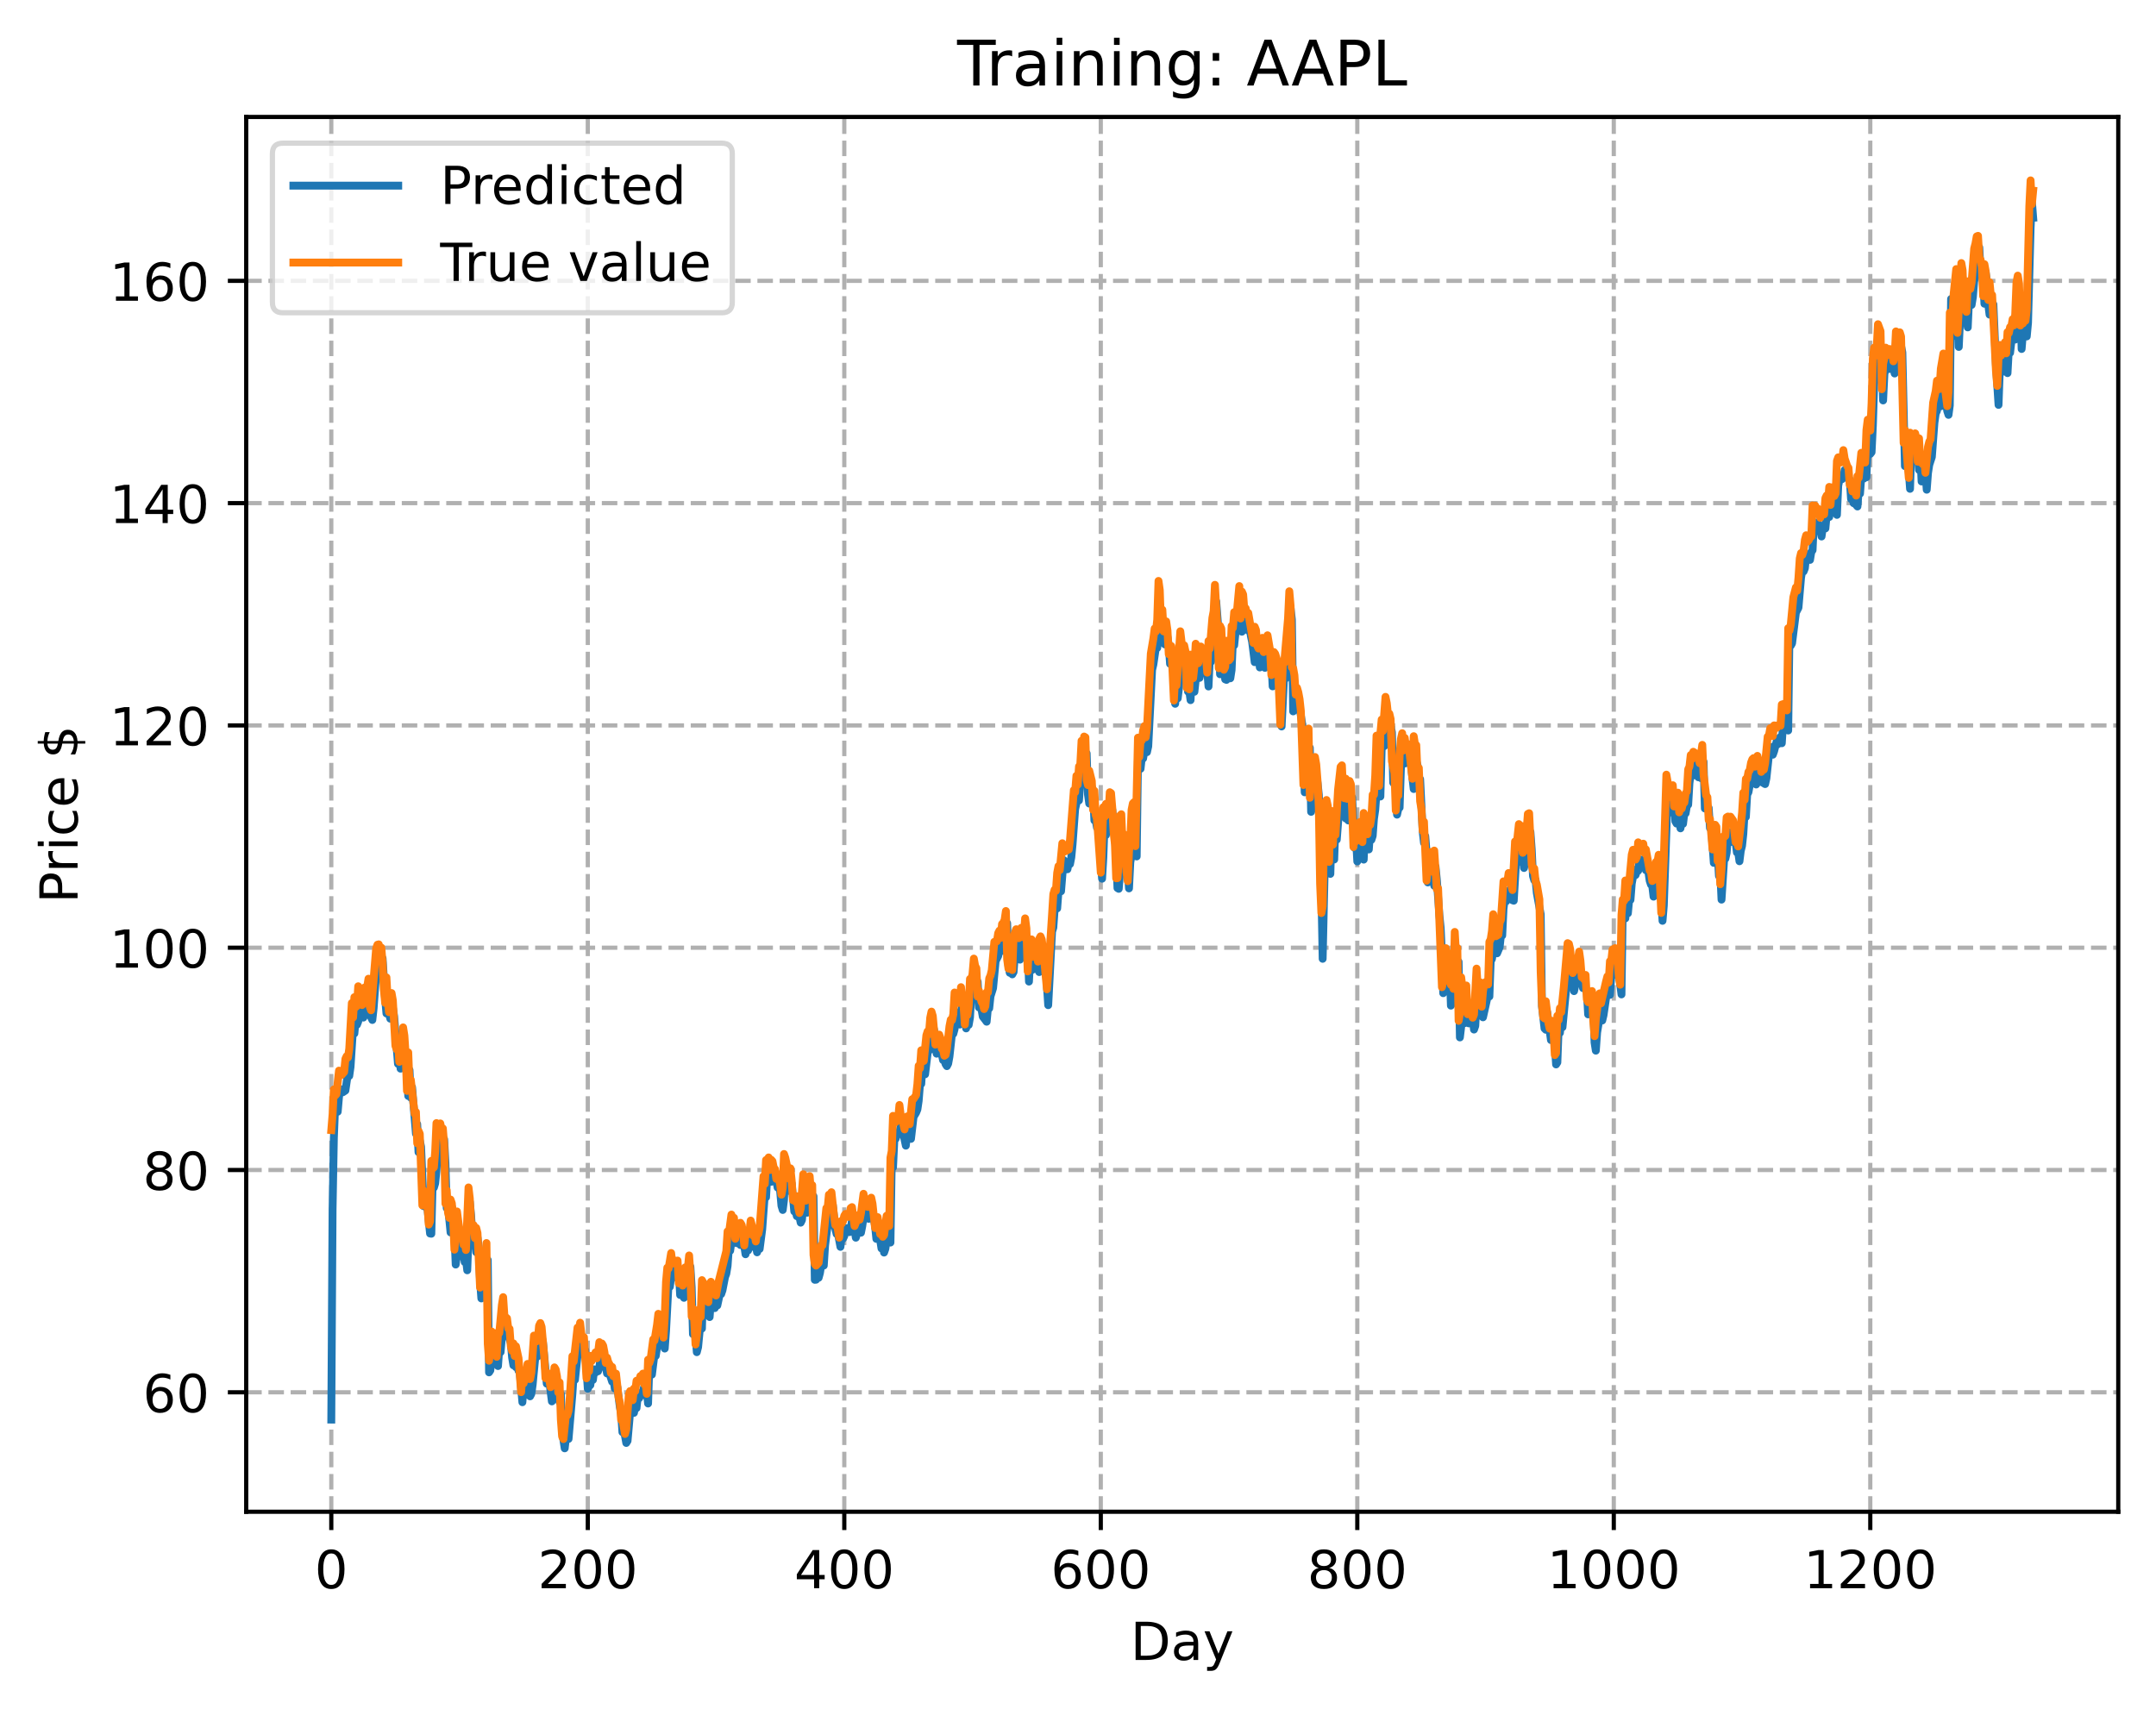 <?xml version="1.0" encoding="utf-8" standalone="no"?>
<!DOCTYPE svg PUBLIC "-//W3C//DTD SVG 1.1//EN"
  "http://www.w3.org/Graphics/SVG/1.1/DTD/svg11.dtd">
<!-- Created with matplotlib (https://matplotlib.org/) -->
<svg height="325.986pt" version="1.1" viewBox="0 0 411.286 325.986" width="411.286pt" xmlns="http://www.w3.org/2000/svg" xmlns:xlink="http://www.w3.org/1999/xlink">
 <defs>
  <style type="text/css">
*{stroke-linecap:butt;stroke-linejoin:round;}
  </style>
 </defs>
 <g id="figure_1">
  <g id="patch_1">
   <path d="M 0 325.986 
L 411.286 325.986 
L 411.286 0 
L 0 0 
z
" style="fill:#ffffff;"/>
  </g>
  <g id="axes_1">
   <g id="patch_2">
    <path d="M 46.966 288.43 
L 404.086 288.43 
L 404.086 22.318 
L 46.966 22.318 
z
" style="fill:#ffffff;"/>
   </g>
   <g id="matplotlib.axis_1">
    <g id="xtick_1">
     <g id="line2d_1">
      <path clip-path="url(#pf79d7e0c26)" d="M 63.198 288.43 
L 63.198 22.318 
" style="fill:none;stroke:#b0b0b0;stroke-dasharray:2.96,1.28;stroke-dashoffset:0;stroke-width:0.8;"/>
     </g>
     <g id="line2d_2">
      <defs>
       <path d="M 0 0 
L 0 3.5 
" id="mcee7f63128" style="stroke:#000000;stroke-width:0.8;"/>
      </defs>
      <g>
       <use style="stroke:#000000;stroke-width:0.8;" x="63.198" xlink:href="#mcee7f63128" y="288.43"/>
      </g>
     </g>
     <g id="text_1">
      <!-- 0 -->
      <defs>
       <path d="M 31.781 66.406 
Q 24.172 66.406 20.328 58.906 
Q 16.5 51.422 16.5 36.375 
Q 16.5 21.391 20.328 13.891 
Q 24.172 6.391 31.781 6.391 
Q 39.453 6.391 43.281 13.891 
Q 47.125 21.391 47.125 36.375 
Q 47.125 51.422 43.281 58.906 
Q 39.453 66.406 31.781 66.406 
z
M 31.781 74.219 
Q 44.047 74.219 50.516 64.516 
Q 56.984 54.828 56.984 36.375 
Q 56.984 17.969 50.516 8.266 
Q 44.047 -1.422 31.781 -1.422 
Q 19.531 -1.422 13.062 8.266 
Q 6.594 17.969 6.594 36.375 
Q 6.594 54.828 13.062 64.516 
Q 19.531 74.219 31.781 74.219 
z
" id="DejaVuSans-48"/>
      </defs>
      <g transform="translate(60.017 303.029)scale(0.1 -0.1)">
       <use xlink:href="#DejaVuSans-48"/>
      </g>
     </g>
    </g>
    <g id="xtick_2">
     <g id="line2d_3">
      <path clip-path="url(#pf79d7e0c26)" d="M 112.129 288.43 
L 112.129 22.318 
" style="fill:none;stroke:#b0b0b0;stroke-dasharray:2.96,1.28;stroke-dashoffset:0;stroke-width:0.8;"/>
     </g>
     <g id="line2d_4">
      <g>
       <use style="stroke:#000000;stroke-width:0.8;" x="112.129" xlink:href="#mcee7f63128" y="288.43"/>
      </g>
     </g>
     <g id="text_2">
      <!-- 200 -->
      <defs>
       <path d="M 19.188 8.297 
L 53.609 8.297 
L 53.609 0 
L 7.328 0 
L 7.328 8.297 
Q 12.938 14.109 22.625 23.891 
Q 32.328 33.688 34.812 36.531 
Q 39.547 41.844 41.422 45.531 
Q 43.312 49.219 43.312 52.781 
Q 43.312 58.594 39.234 62.25 
Q 35.156 65.922 28.609 65.922 
Q 23.969 65.922 18.812 64.312 
Q 13.672 62.703 7.812 59.422 
L 7.812 69.391 
Q 13.766 71.781 18.938 73 
Q 24.125 74.219 28.422 74.219 
Q 39.75 74.219 46.484 68.547 
Q 53.219 62.891 53.219 53.422 
Q 53.219 48.922 51.531 44.891 
Q 49.859 40.875 45.406 35.406 
Q 44.188 33.984 37.641 27.219 
Q 31.109 20.453 19.188 8.297 
z
" id="DejaVuSans-50"/>
      </defs>
      <g transform="translate(102.585 303.029)scale(0.1 -0.1)">
       <use xlink:href="#DejaVuSans-50"/>
       <use x="63.623" xlink:href="#DejaVuSans-48"/>
       <use x="127.246" xlink:href="#DejaVuSans-48"/>
      </g>
     </g>
    </g>
    <g id="xtick_3">
     <g id="line2d_5">
      <path clip-path="url(#pf79d7e0c26)" d="M 161.06 288.43 
L 161.06 22.318 
" style="fill:none;stroke:#b0b0b0;stroke-dasharray:2.96,1.28;stroke-dashoffset:0;stroke-width:0.8;"/>
     </g>
     <g id="line2d_6">
      <g>
       <use style="stroke:#000000;stroke-width:0.8;" x="161.06" xlink:href="#mcee7f63128" y="288.43"/>
      </g>
     </g>
     <g id="text_3">
      <!-- 400 -->
      <defs>
       <path d="M 37.797 64.312 
L 12.891 25.391 
L 37.797 25.391 
z
M 35.203 72.906 
L 47.609 72.906 
L 47.609 25.391 
L 58.016 25.391 
L 58.016 17.188 
L 47.609 17.188 
L 47.609 0 
L 37.797 0 
L 37.797 17.188 
L 4.891 17.188 
L 4.891 26.703 
z
" id="DejaVuSans-52"/>
      </defs>
      <g transform="translate(151.516 303.029)scale(0.1 -0.1)">
       <use xlink:href="#DejaVuSans-52"/>
       <use x="63.623" xlink:href="#DejaVuSans-48"/>
       <use x="127.246" xlink:href="#DejaVuSans-48"/>
      </g>
     </g>
    </g>
    <g id="xtick_4">
     <g id="line2d_7">
      <path clip-path="url(#pf79d7e0c26)" d="M 209.99 288.43 
L 209.99 22.318 
" style="fill:none;stroke:#b0b0b0;stroke-dasharray:2.96,1.28;stroke-dashoffset:0;stroke-width:0.8;"/>
     </g>
     <g id="line2d_8">
      <g>
       <use style="stroke:#000000;stroke-width:0.8;" x="209.99" xlink:href="#mcee7f63128" y="288.43"/>
      </g>
     </g>
     <g id="text_4">
      <!-- 600 -->
      <defs>
       <path d="M 33.016 40.375 
Q 26.375 40.375 22.484 35.828 
Q 18.609 31.297 18.609 23.391 
Q 18.609 15.531 22.484 10.953 
Q 26.375 6.391 33.016 6.391 
Q 39.656 6.391 43.531 10.953 
Q 47.406 15.531 47.406 23.391 
Q 47.406 31.297 43.531 35.828 
Q 39.656 40.375 33.016 40.375 
z
M 52.594 71.297 
L 52.594 62.312 
Q 48.875 64.062 45.094 64.984 
Q 41.312 65.922 37.594 65.922 
Q 27.828 65.922 22.672 59.328 
Q 17.531 52.734 16.797 39.406 
Q 19.672 43.656 24.016 45.922 
Q 28.375 48.188 33.594 48.188 
Q 44.578 48.188 50.953 41.516 
Q 57.328 34.859 57.328 23.391 
Q 57.328 12.156 50.688 5.359 
Q 44.047 -1.422 33.016 -1.422 
Q 20.359 -1.422 13.672 8.266 
Q 6.984 17.969 6.984 36.375 
Q 6.984 53.656 15.188 63.938 
Q 23.391 74.219 37.203 74.219 
Q 40.922 74.219 44.703 73.484 
Q 48.484 72.75 52.594 71.297 
z
" id="DejaVuSans-54"/>
      </defs>
      <g transform="translate(200.446 303.029)scale(0.1 -0.1)">
       <use xlink:href="#DejaVuSans-54"/>
       <use x="63.623" xlink:href="#DejaVuSans-48"/>
       <use x="127.246" xlink:href="#DejaVuSans-48"/>
      </g>
     </g>
    </g>
    <g id="xtick_5">
     <g id="line2d_9">
      <path clip-path="url(#pf79d7e0c26)" d="M 258.921 288.43 
L 258.921 22.318 
" style="fill:none;stroke:#b0b0b0;stroke-dasharray:2.96,1.28;stroke-dashoffset:0;stroke-width:0.8;"/>
     </g>
     <g id="line2d_10">
      <g>
       <use style="stroke:#000000;stroke-width:0.8;" x="258.921" xlink:href="#mcee7f63128" y="288.43"/>
      </g>
     </g>
     <g id="text_5">
      <!-- 800 -->
      <defs>
       <path d="M 31.781 34.625 
Q 24.75 34.625 20.719 30.859 
Q 16.703 27.094 16.703 20.516 
Q 16.703 13.922 20.719 10.156 
Q 24.75 6.391 31.781 6.391 
Q 38.812 6.391 42.859 10.172 
Q 46.922 13.969 46.922 20.516 
Q 46.922 27.094 42.891 30.859 
Q 38.875 34.625 31.781 34.625 
z
M 21.922 38.812 
Q 15.578 40.375 12.031 44.719 
Q 8.5 49.078 8.5 55.328 
Q 8.5 64.062 14.719 69.141 
Q 20.953 74.219 31.781 74.219 
Q 42.672 74.219 48.875 69.141 
Q 55.078 64.062 55.078 55.328 
Q 55.078 49.078 51.531 44.719 
Q 48 40.375 41.703 38.812 
Q 48.828 37.156 52.797 32.312 
Q 56.781 27.484 56.781 20.516 
Q 56.781 9.906 50.312 4.234 
Q 43.844 -1.422 31.781 -1.422 
Q 19.734 -1.422 13.25 4.234 
Q 6.781 9.906 6.781 20.516 
Q 6.781 27.484 10.781 32.312 
Q 14.797 37.156 21.922 38.812 
z
M 18.312 54.391 
Q 18.312 48.734 21.844 45.562 
Q 25.391 42.391 31.781 42.391 
Q 38.141 42.391 41.719 45.562 
Q 45.312 48.734 45.312 54.391 
Q 45.312 60.062 41.719 63.234 
Q 38.141 66.406 31.781 66.406 
Q 25.391 66.406 21.844 63.234 
Q 18.312 60.062 18.312 54.391 
z
" id="DejaVuSans-56"/>
      </defs>
      <g transform="translate(249.377 303.029)scale(0.1 -0.1)">
       <use xlink:href="#DejaVuSans-56"/>
       <use x="63.623" xlink:href="#DejaVuSans-48"/>
       <use x="127.246" xlink:href="#DejaVuSans-48"/>
      </g>
     </g>
    </g>
    <g id="xtick_6">
     <g id="line2d_11">
      <path clip-path="url(#pf79d7e0c26)" d="M 307.851 288.43 
L 307.851 22.318 
" style="fill:none;stroke:#b0b0b0;stroke-dasharray:2.96,1.28;stroke-dashoffset:0;stroke-width:0.8;"/>
     </g>
     <g id="line2d_12">
      <g>
       <use style="stroke:#000000;stroke-width:0.8;" x="307.851" xlink:href="#mcee7f63128" y="288.43"/>
      </g>
     </g>
     <g id="text_6">
      <!-- 1000 -->
      <defs>
       <path d="M 12.406 8.297 
L 28.516 8.297 
L 28.516 63.922 
L 10.984 60.406 
L 10.984 69.391 
L 28.422 72.906 
L 38.281 72.906 
L 38.281 8.297 
L 54.391 8.297 
L 54.391 0 
L 12.406 0 
z
" id="DejaVuSans-49"/>
      </defs>
      <g transform="translate(295.126 303.029)scale(0.1 -0.1)">
       <use xlink:href="#DejaVuSans-49"/>
       <use x="63.623" xlink:href="#DejaVuSans-48"/>
       <use x="127.246" xlink:href="#DejaVuSans-48"/>
       <use x="190.869" xlink:href="#DejaVuSans-48"/>
      </g>
     </g>
    </g>
    <g id="xtick_7">
     <g id="line2d_13">
      <path clip-path="url(#pf79d7e0c26)" d="M 356.782 288.43 
L 356.782 22.318 
" style="fill:none;stroke:#b0b0b0;stroke-dasharray:2.96,1.28;stroke-dashoffset:0;stroke-width:0.8;"/>
     </g>
     <g id="line2d_14">
      <g>
       <use style="stroke:#000000;stroke-width:0.8;" x="356.782" xlink:href="#mcee7f63128" y="288.43"/>
      </g>
     </g>
     <g id="text_7">
      <!-- 1200 -->
      <g transform="translate(344.057 303.029)scale(0.1 -0.1)">
       <use xlink:href="#DejaVuSans-49"/>
       <use x="63.623" xlink:href="#DejaVuSans-50"/>
       <use x="127.246" xlink:href="#DejaVuSans-48"/>
       <use x="190.869" xlink:href="#DejaVuSans-48"/>
      </g>
     </g>
    </g>
    <g id="text_8">
     <!-- Day -->
     <defs>
      <path d="M 19.672 64.797 
L 19.672 8.109 
L 31.594 8.109 
Q 46.688 8.109 53.688 14.938 
Q 60.688 21.781 60.688 36.531 
Q 60.688 51.172 53.688 57.984 
Q 46.688 64.797 31.594 64.797 
z
M 9.812 72.906 
L 30.078 72.906 
Q 51.266 72.906 61.172 64.094 
Q 71.094 55.281 71.094 36.531 
Q 71.094 17.672 61.125 8.828 
Q 51.172 0 30.078 0 
L 9.812 0 
z
" id="DejaVuSans-68"/>
      <path d="M 34.281 27.484 
Q 23.391 27.484 19.188 25 
Q 14.984 22.516 14.984 16.5 
Q 14.984 11.719 18.141 8.906 
Q 21.297 6.109 26.703 6.109 
Q 34.188 6.109 38.703 11.406 
Q 43.219 16.703 43.219 25.484 
L 43.219 27.484 
z
M 52.203 31.203 
L 52.203 0 
L 43.219 0 
L 43.219 8.297 
Q 40.141 3.328 35.547 0.953 
Q 30.953 -1.422 24.312 -1.422 
Q 15.922 -1.422 10.953 3.297 
Q 6 8.016 6 15.922 
Q 6 25.141 12.172 29.828 
Q 18.359 34.516 30.609 34.516 
L 43.219 34.516 
L 43.219 35.406 
Q 43.219 41.609 39.141 45 
Q 35.062 48.391 27.688 48.391 
Q 23 48.391 18.547 47.266 
Q 14.109 46.141 10.016 43.891 
L 10.016 52.203 
Q 14.938 54.109 19.578 55.047 
Q 24.219 56 28.609 56 
Q 40.484 56 46.344 49.844 
Q 52.203 43.703 52.203 31.203 
z
" id="DejaVuSans-97"/>
      <path d="M 32.172 -5.078 
Q 28.375 -14.844 24.75 -17.812 
Q 21.141 -20.797 15.094 -20.797 
L 7.906 -20.797 
L 7.906 -13.281 
L 13.188 -13.281 
Q 16.891 -13.281 18.938 -11.516 
Q 21 -9.766 23.484 -3.219 
L 25.094 0.875 
L 2.984 54.688 
L 12.5 54.688 
L 29.594 11.922 
L 46.688 54.688 
L 56.203 54.688 
z
" id="DejaVuSans-121"/>
     </defs>
     <g transform="translate(215.652 316.707)scale(0.1 -0.1)">
      <use xlink:href="#DejaVuSans-68"/>
      <use x="77.002" xlink:href="#DejaVuSans-97"/>
      <use x="138.281" xlink:href="#DejaVuSans-121"/>
     </g>
    </g>
   </g>
   <g id="matplotlib.axis_2">
    <g id="ytick_1">
     <g id="line2d_15">
      <path clip-path="url(#pf79d7e0c26)" d="M 46.966 265.638 
L 404.086 265.638 
" style="fill:none;stroke:#b0b0b0;stroke-dasharray:2.96,1.28;stroke-dashoffset:0;stroke-width:0.8;"/>
     </g>
     <g id="line2d_16">
      <defs>
       <path d="M 0 0 
L -3.5 0 
" id="m95bf3941be" style="stroke:#000000;stroke-width:0.8;"/>
      </defs>
      <g>
       <use style="stroke:#000000;stroke-width:0.8;" x="46.966" xlink:href="#m95bf3941be" y="265.638"/>
      </g>
     </g>
     <g id="text_9">
      <!-- 60 -->
      <g transform="translate(27.241 269.437)scale(0.1 -0.1)">
       <use xlink:href="#DejaVuSans-54"/>
       <use x="63.623" xlink:href="#DejaVuSans-48"/>
      </g>
     </g>
    </g>
    <g id="ytick_2">
     <g id="line2d_17">
      <path clip-path="url(#pf79d7e0c26)" d="M 46.966 223.227 
L 404.086 223.227 
" style="fill:none;stroke:#b0b0b0;stroke-dasharray:2.96,1.28;stroke-dashoffset:0;stroke-width:0.8;"/>
     </g>
     <g id="line2d_18">
      <g>
       <use style="stroke:#000000;stroke-width:0.8;" x="46.966" xlink:href="#m95bf3941be" y="223.227"/>
      </g>
     </g>
     <g id="text_10">
      <!-- 80 -->
      <g transform="translate(27.241 227.026)scale(0.1 -0.1)">
       <use xlink:href="#DejaVuSans-56"/>
       <use x="63.623" xlink:href="#DejaVuSans-48"/>
      </g>
     </g>
    </g>
    <g id="ytick_3">
     <g id="line2d_19">
      <path clip-path="url(#pf79d7e0c26)" d="M 46.966 180.816 
L 404.086 180.816 
" style="fill:none;stroke:#b0b0b0;stroke-dasharray:2.96,1.28;stroke-dashoffset:0;stroke-width:0.8;"/>
     </g>
     <g id="line2d_20">
      <g>
       <use style="stroke:#000000;stroke-width:0.8;" x="46.966" xlink:href="#m95bf3941be" y="180.816"/>
      </g>
     </g>
     <g id="text_11">
      <!-- 100 -->
      <g transform="translate(20.878 184.615)scale(0.1 -0.1)">
       <use xlink:href="#DejaVuSans-49"/>
       <use x="63.623" xlink:href="#DejaVuSans-48"/>
       <use x="127.246" xlink:href="#DejaVuSans-48"/>
      </g>
     </g>
    </g>
    <g id="ytick_4">
     <g id="line2d_21">
      <path clip-path="url(#pf79d7e0c26)" d="M 46.966 138.405 
L 404.086 138.405 
" style="fill:none;stroke:#b0b0b0;stroke-dasharray:2.96,1.28;stroke-dashoffset:0;stroke-width:0.8;"/>
     </g>
     <g id="line2d_22">
      <g>
       <use style="stroke:#000000;stroke-width:0.8;" x="46.966" xlink:href="#m95bf3941be" y="138.405"/>
      </g>
     </g>
     <g id="text_12">
      <!-- 120 -->
      <g transform="translate(20.878 142.205)scale(0.1 -0.1)">
       <use xlink:href="#DejaVuSans-49"/>
       <use x="63.623" xlink:href="#DejaVuSans-50"/>
       <use x="127.246" xlink:href="#DejaVuSans-48"/>
      </g>
     </g>
    </g>
    <g id="ytick_5">
     <g id="line2d_23">
      <path clip-path="url(#pf79d7e0c26)" d="M 46.966 95.995 
L 404.086 95.995 
" style="fill:none;stroke:#b0b0b0;stroke-dasharray:2.96,1.28;stroke-dashoffset:0;stroke-width:0.8;"/>
     </g>
     <g id="line2d_24">
      <g>
       <use style="stroke:#000000;stroke-width:0.8;" x="46.966" xlink:href="#m95bf3941be" y="95.995"/>
      </g>
     </g>
     <g id="text_13">
      <!-- 140 -->
      <g transform="translate(20.878 99.794)scale(0.1 -0.1)">
       <use xlink:href="#DejaVuSans-49"/>
       <use x="63.623" xlink:href="#DejaVuSans-52"/>
       <use x="127.246" xlink:href="#DejaVuSans-48"/>
      </g>
     </g>
    </g>
    <g id="ytick_6">
     <g id="line2d_25">
      <path clip-path="url(#pf79d7e0c26)" d="M 46.966 53.584 
L 404.086 53.584 
" style="fill:none;stroke:#b0b0b0;stroke-dasharray:2.96,1.28;stroke-dashoffset:0;stroke-width:0.8;"/>
     </g>
     <g id="line2d_26">
      <g>
       <use style="stroke:#000000;stroke-width:0.8;" x="46.966" xlink:href="#m95bf3941be" y="53.584"/>
      </g>
     </g>
     <g id="text_14">
      <!-- 160 -->
      <g transform="translate(20.878 57.383)scale(0.1 -0.1)">
       <use xlink:href="#DejaVuSans-49"/>
       <use x="63.623" xlink:href="#DejaVuSans-54"/>
       <use x="127.246" xlink:href="#DejaVuSans-48"/>
      </g>
     </g>
    </g>
    <g id="text_15">
     <!-- Price $ -->
     <defs>
      <path d="M 19.672 64.797 
L 19.672 37.406 
L 32.078 37.406 
Q 38.969 37.406 42.719 40.969 
Q 46.484 44.531 46.484 51.125 
Q 46.484 57.672 42.719 61.234 
Q 38.969 64.797 32.078 64.797 
z
M 9.812 72.906 
L 32.078 72.906 
Q 44.344 72.906 50.609 67.359 
Q 56.891 61.812 56.891 51.125 
Q 56.891 40.328 50.609 34.812 
Q 44.344 29.297 32.078 29.297 
L 19.672 29.297 
L 19.672 0 
L 9.812 0 
z
" id="DejaVuSans-80"/>
      <path d="M 41.109 46.297 
Q 39.594 47.172 37.812 47.578 
Q 36.031 48 33.891 48 
Q 26.266 48 22.188 43.047 
Q 18.109 38.094 18.109 28.812 
L 18.109 0 
L 9.078 0 
L 9.078 54.688 
L 18.109 54.688 
L 18.109 46.188 
Q 20.953 51.172 25.484 53.578 
Q 30.031 56 36.531 56 
Q 37.453 56 38.578 55.875 
Q 39.703 55.766 41.062 55.516 
z
" id="DejaVuSans-114"/>
      <path d="M 9.422 54.688 
L 18.406 54.688 
L 18.406 0 
L 9.422 0 
z
M 9.422 75.984 
L 18.406 75.984 
L 18.406 64.594 
L 9.422 64.594 
z
" id="DejaVuSans-105"/>
      <path d="M 48.781 52.594 
L 48.781 44.188 
Q 44.969 46.297 41.141 47.344 
Q 37.312 48.391 33.406 48.391 
Q 24.656 48.391 19.812 42.844 
Q 14.984 37.312 14.984 27.297 
Q 14.984 17.281 19.812 11.734 
Q 24.656 6.203 33.406 6.203 
Q 37.312 6.203 41.141 7.25 
Q 44.969 8.297 48.781 10.406 
L 48.781 2.094 
Q 45.016 0.344 40.984 -0.531 
Q 36.969 -1.422 32.422 -1.422 
Q 20.062 -1.422 12.781 6.344 
Q 5.516 14.109 5.516 27.297 
Q 5.516 40.672 12.859 48.328 
Q 20.219 56 33.016 56 
Q 37.156 56 41.109 55.141 
Q 45.062 54.297 48.781 52.594 
z
" id="DejaVuSans-99"/>
      <path d="M 56.203 29.594 
L 56.203 25.203 
L 14.891 25.203 
Q 15.484 15.922 20.484 11.062 
Q 25.484 6.203 34.422 6.203 
Q 39.594 6.203 44.453 7.469 
Q 49.312 8.734 54.109 11.281 
L 54.109 2.781 
Q 49.266 0.734 44.188 -0.344 
Q 39.109 -1.422 33.891 -1.422 
Q 20.797 -1.422 13.156 6.188 
Q 5.516 13.812 5.516 26.812 
Q 5.516 40.234 12.766 48.109 
Q 20.016 56 32.328 56 
Q 43.359 56 49.781 48.891 
Q 56.203 41.797 56.203 29.594 
z
M 47.219 32.234 
Q 47.125 39.594 43.094 43.984 
Q 39.062 48.391 32.422 48.391 
Q 24.906 48.391 20.391 44.141 
Q 15.875 39.891 15.188 32.172 
z
" id="DejaVuSans-101"/>
      <path id="DejaVuSans-32"/>
      <path d="M 33.797 -14.703 
L 28.906 -14.703 
L 28.859 0 
Q 23.734 0.094 18.609 1.188 
Q 13.484 2.297 8.297 4.5 
L 8.297 13.281 
Q 13.281 10.156 18.375 8.562 
Q 23.484 6.984 28.906 6.938 
L 28.906 29.203 
Q 18.109 30.953 13.203 35.156 
Q 8.297 39.359 8.297 46.688 
Q 8.297 54.641 13.625 59.219 
Q 18.953 63.812 28.906 64.5 
L 28.906 75.984 
L 33.797 75.984 
L 33.797 64.656 
Q 38.328 64.453 42.578 63.688 
Q 46.828 62.938 50.875 61.625 
L 50.875 53.078 
Q 46.828 55.125 42.547 56.25 
Q 38.281 57.375 33.797 57.562 
L 33.797 36.719 
Q 44.875 35.016 50.094 30.609 
Q 55.328 26.219 55.328 18.609 
Q 55.328 10.359 49.781 5.594 
Q 44.234 0.828 33.797 0.094 
z
M 28.906 37.594 
L 28.906 57.625 
Q 23.25 56.984 20.266 54.391 
Q 17.281 51.812 17.281 47.516 
Q 17.281 43.312 20.031 40.969 
Q 22.797 38.625 28.906 37.594 
z
M 33.797 28.219 
L 33.797 7.078 
Q 39.984 7.906 43.141 10.594 
Q 46.297 13.281 46.297 17.672 
Q 46.297 21.969 43.281 24.5 
Q 40.281 27.047 33.797 28.219 
z
" id="DejaVuSans-36"/>
     </defs>
     <g transform="translate(14.798 172.342)rotate(-90)scale(0.1 -0.1)">
      <use xlink:href="#DejaVuSans-80"/>
      <use x="58.553" xlink:href="#DejaVuSans-114"/>
      <use x="99.666" xlink:href="#DejaVuSans-105"/>
      <use x="127.449" xlink:href="#DejaVuSans-99"/>
      <use x="182.43" xlink:href="#DejaVuSans-101"/>
      <use x="243.953" xlink:href="#DejaVuSans-32"/>
      <use x="275.74" xlink:href="#DejaVuSans-36"/>
     </g>
    </g>
   </g>
   <g id="line2d_27">
    <path clip-path="url(#pf79d7e0c26)" d="M 63.198 270.848 
L 63.443 230.714 
L 63.688 217.105 
L 63.932 210.927 
L 64.177 211.711 
L 64.422 212.112 
L 64.666 209.303 
L 64.911 207.79 
L 65.156 208.371 
L 65.4 208.397 
L 65.89 208.07 
L 66.379 204.735 
L 66.623 205.283 
L 66.868 203.568 
L 67.357 196.017 
L 67.602 197.185 
L 67.847 194.554 
L 68.091 195.522 
L 68.336 194.901 
L 68.581 189.799 
L 68.825 191.704 
L 69.07 191.674 
L 69.315 194.15 
L 69.559 193.728 
L 69.804 191.859 
L 70.049 193.098 
L 70.293 190.872 
L 70.538 189.707 
L 70.783 194.076 
L 71.027 194.604 
L 71.272 192.384 
L 71.761 185.721 
L 72.006 183.505 
L 72.251 183.493 
L 72.495 183.349 
L 72.74 184.985 
L 72.984 182.848 
L 73.474 190.545 
L 73.718 193.361 
L 73.963 189.901 
L 74.208 193.392 
L 74.452 194.358 
L 74.697 194.237 
L 74.942 192.304 
L 75.186 193.915 
L 75.92 202.981 
L 76.165 200.972 
L 76.41 203.893 
L 76.899 203.716 
L 77.144 200.729 
L 77.388 201.473 
L 77.633 204.262 
L 77.878 209.105 
L 78.122 204.167 
L 78.367 209.438 
L 78.611 207.449 
L 79.345 216.312 
L 79.59 214.477 
L 79.835 219.829 
L 80.079 217.61 
L 80.324 218.792 
L 80.813 230.125 
L 81.058 228.35 
L 81.303 230.404 
L 81.547 230.552 
L 82.037 235.35 
L 82.281 235.39 
L 82.526 225.618 
L 82.771 226.588 
L 83.015 225.767 
L 83.26 223.378 
L 83.505 219.058 
L 83.749 220.626 
L 83.994 221.396 
L 84.239 217.438 
L 84.483 219.472 
L 84.728 217.362 
L 84.972 221.904 
L 85.217 230.492 
L 85.462 230.178 
L 85.951 235.143 
L 86.196 230.264 
L 86.44 231.809 
L 86.685 235.22 
L 86.93 241.27 
L 87.174 239.369 
L 87.419 235.129 
L 87.664 237.421 
L 87.908 237.719 
L 88.153 239.752 
L 88.398 238.695 
L 88.642 240.788 
L 88.887 240.254 
L 89.132 242.367 
L 89.621 229.303 
L 89.866 231.889 
L 90.11 235.765 
L 90.355 237.594 
L 90.599 235.903 
L 90.844 238.917 
L 91.089 236.088 
L 91.333 238.181 
L 91.578 244.405 
L 91.823 247.733 
L 92.067 241.959 
L 92.557 244.523 
L 93.046 240.397 
L 93.291 261.839 
L 93.535 261.468 
L 94.025 256.6 
L 94.269 257.868 
L 94.759 258.057 
L 95.003 260.632 
L 95.248 257.089 
L 95.493 257.981 
L 95.982 252.349 
L 96.227 251.049 
L 96.471 254.033 
L 96.96 254.679 
L 97.45 256.279 
L 97.694 259.035 
L 97.939 260.491 
L 98.184 258.835 
L 98.428 260.854 
L 98.673 259.752 
L 98.918 261.541 
L 99.162 261.873 
L 99.652 267.537 
L 99.896 264.555 
L 100.141 266.17 
L 100.386 265.351 
L 100.63 264.995 
L 100.875 264.326 
L 101.12 266.41 
L 101.364 265.943 
L 101.609 264.189 
L 102.098 259.106 
L 102.587 258.759 
L 102.832 258.046 
L 103.077 256.119 
L 103.321 255.085 
L 103.566 255.962 
L 104.3 263.996 
L 104.545 263.686 
L 104.789 263.56 
L 105.279 267.377 
L 105.523 266.151 
L 105.768 266.043 
L 106.013 264.139 
L 106.502 265.206 
L 106.747 267.502 
L 106.991 265.975 
L 107.236 273.136 
L 107.725 276.334 
L 108.215 272.196 
L 108.459 274.541 
L 109.193 265.898 
L 109.438 262.247 
L 109.682 263.261 
L 110.416 256.305 
L 110.661 257.207 
L 110.906 255.676 
L 111.15 257.796 
L 111.395 258.228 
L 111.64 257.63 
L 112.129 264.971 
L 112.374 264.473 
L 112.618 264.267 
L 112.863 261.864 
L 113.108 263.282 
L 113.352 261.265 
L 113.597 261.884 
L 113.842 261.254 
L 114.086 261.631 
L 114.331 260.83 
L 114.575 259.045 
L 114.82 259.355 
L 115.065 259.19 
L 115.309 259.345 
L 115.799 262.047 
L 116.043 261.701 
L 116.288 262.134 
L 116.777 263.626 
L 117.022 263.039 
L 117.267 264.911 
L 117.511 263.96 
L 117.756 264.584 
L 118.245 268.45 
L 118.49 269.607 
L 118.735 273.247 
L 118.979 272.596 
L 119.469 275.306 
L 119.713 274.914 
L 120.203 269.383 
L 120.447 268.334 
L 120.692 269.285 
L 120.936 269.566 
L 121.181 268.19 
L 121.426 268.66 
L 121.67 266.366 
L 121.915 266.787 
L 122.404 265.648 
L 122.649 265.428 
L 122.894 264.539 
L 123.138 266.289 
L 123.383 265.435 
L 123.628 267.78 
L 123.872 260.448 
L 124.117 262.301 
L 124.362 262.266 
L 124.851 258.393 
L 125.096 258.697 
L 125.83 253.798 
L 126.074 254.912 
L 126.319 254.835 
L 126.563 255.815 
L 126.808 257.295 
L 127.053 253.958 
L 127.542 244.749 
L 127.787 245.52 
L 128.276 241.381 
L 128.521 243.163 
L 128.765 242.438 
L 129.01 242.814 
L 129.255 243.938 
L 129.499 242.691 
L 129.744 247.08 
L 130.233 245.949 
L 130.478 247.616 
L 130.723 245.916 
L 130.967 243.074 
L 131.212 244.893 
L 131.457 244.376 
L 131.701 241.679 
L 131.946 245.636 
L 132.191 254.547 
L 132.435 252.701 
L 132.68 254.42 
L 132.924 257.987 
L 133.169 257.032 
L 133.658 251.964 
L 133.903 253.489 
L 134.148 244.762 
L 134.637 248.649 
L 134.882 247.413 
L 135.371 251.286 
L 135.616 248.076 
L 135.86 247.898 
L 136.105 249.392 
L 136.35 249.578 
L 136.594 247.284 
L 136.839 249.078 
L 137.328 246.818 
L 137.573 246.901 
L 137.818 246.183 
L 138.307 243.665 
L 138.551 243.007 
L 138.796 241.53 
L 139.041 238.073 
L 139.285 238.645 
L 139.775 235.13 
L 140.019 236.252 
L 140.264 234.706 
L 140.509 237.181 
L 140.753 235.804 
L 141.243 237.542 
L 141.487 236.004 
L 141.977 237.703 
L 142.221 239.304 
L 142.466 237.485 
L 142.711 238.58 
L 142.955 237.881 
L 143.2 237.966 
L 143.445 236.05 
L 143.934 237.941 
L 144.178 237.478 
L 144.423 238.938 
L 144.668 237.564 
L 144.912 238.293 
L 145.402 234.555 
L 145.891 227.939 
L 146.136 228.436 
L 146.38 224.019 
L 146.625 224.829 
L 146.87 222.503 
L 147.114 225.481 
L 147.359 223.718 
L 147.604 224.855 
L 148.093 225.256 
L 148.338 226.585 
L 148.582 225.751 
L 148.827 227.312 
L 149.072 230.049 
L 149.316 230.854 
L 149.561 228.914 
L 149.806 222.219 
L 150.05 223.692 
L 150.539 225.526 
L 150.784 227.301 
L 151.029 225.797 
L 151.518 231.132 
L 151.763 231.039 
L 152.007 232.04 
L 152.252 230.996 
L 152.741 233.276 
L 152.986 232.774 
L 153.475 226.954 
L 153.72 228.369 
L 153.965 231.38 
L 154.454 228.257 
L 154.699 228.057 
L 154.943 230.492 
L 155.188 228.241 
L 155.433 244.179 
L 155.677 244.159 
L 155.922 243.243 
L 156.166 243.796 
L 156.411 242.895 
L 156.656 241.388 
L 156.9 240.906 
L 157.145 241.467 
L 157.39 237.651 
L 157.879 233.817 
L 158.124 233.872 
L 158.368 231.608 
L 158.613 231.696 
L 158.858 229.838 
L 159.347 234.428 
L 159.592 235.437 
L 159.836 235.296 
L 160.326 237.895 
L 160.57 235.86 
L 160.815 236.335 
L 161.06 235.83 
L 161.304 234.499 
L 161.549 234.313 
L 161.794 234.955 
L 162.038 235.082 
L 162.283 234.706 
L 162.527 232.827 
L 162.772 233.234 
L 163.261 236.146 
L 163.751 234.535 
L 163.995 234.652 
L 164.24 235.194 
L 164.485 233.943 
L 164.974 230.552 
L 165.219 231.678 
L 165.463 232.275 
L 165.708 232.542 
L 165.953 232.236 
L 166.197 231.14 
L 166.442 231.002 
L 166.931 233.905 
L 167.176 236.369 
L 167.421 236.345 
L 167.665 235.093 
L 168.154 238.2 
L 168.399 237.343 
L 168.644 238.981 
L 168.888 238.28 
L 169.378 235.07 
L 169.622 235.21 
L 169.867 237.072 
L 170.112 221.338 
L 170.356 222.733 
L 170.601 217.542 
L 170.846 217.296 
L 171.09 216.536 
L 171.58 216.123 
L 171.824 214.818 
L 172.069 215.965 
L 172.314 216.295 
L 172.803 218.585 
L 173.048 216.142 
L 173.292 215.97 
L 173.537 215.94 
L 173.782 217.291 
L 174.271 213.107 
L 174.76 212.283 
L 175.005 211.679 
L 175.249 210.025 
L 175.494 206.938 
L 175.739 206.8 
L 175.983 203.207 
L 176.228 203.7 
L 176.473 204.974 
L 176.962 200.882 
L 177.207 200.023 
L 177.451 200.284 
L 177.941 195.435 
L 178.185 196.507 
L 178.675 201.037 
L 178.919 199.416 
L 179.164 199.985 
L 179.409 200.066 
L 179.898 202.263 
L 180.142 202.235 
L 180.387 203.035 
L 180.632 203.411 
L 180.876 202.941 
L 181.121 201.595 
L 181.61 197.174 
L 181.855 197.247 
L 182.1 196.343 
L 182.344 193.125 
L 182.589 194.153 
L 182.834 193.421 
L 183.078 195.475 
L 183.323 193.64 
L 183.568 190.917 
L 183.812 192.969 
L 184.057 192.47 
L 184.302 196.214 
L 184.546 194.667 
L 184.791 195.552 
L 185.036 194.143 
L 185.28 189.946 
L 185.525 190.579 
L 185.77 189.149 
L 186.014 186.445 
L 186.503 187.319 
L 186.748 192.216 
L 186.993 191.88 
L 187.237 192.602 
L 187.482 193.973 
L 187.971 194.598 
L 188.216 194.938 
L 188.461 192.351 
L 188.705 192.392 
L 188.95 190.097 
L 189.439 188.541 
L 189.929 183.375 
L 190.418 182.411 
L 190.907 180.026 
L 191.152 181.429 
L 191.397 179.203 
L 191.641 179.14 
L 192.13 176.142 
L 192.375 184.201 
L 192.62 185.603 
L 192.864 184.344 
L 193.109 185.903 
L 193.354 185.457 
L 193.598 181.981 
L 193.843 181.905 
L 194.332 179.585 
L 194.577 183.095 
L 194.822 180.573 
L 195.066 179.401 
L 195.311 181.193 
L 195.556 180.288 
L 195.8 178.735 
L 196.045 180.489 
L 196.29 187.28 
L 196.534 182.228 
L 196.779 185.127 
L 197.024 181.717 
L 197.268 184.907 
L 197.513 184.047 
L 197.758 184.82 
L 198.002 183.671 
L 198.247 185.463 
L 198.736 180.926 
L 199.225 182.543 
L 199.47 184.419 
L 199.959 191.782 
L 200.693 177.759 
L 200.938 176.973 
L 201.183 173.525 
L 201.427 172.831 
L 201.672 173.324 
L 201.917 170.066 
L 202.161 168.994 
L 202.406 170.056 
L 202.895 164.088 
L 203.14 165.944 
L 203.385 164.816 
L 203.629 165.848 
L 203.874 164.634 
L 204.118 164.855 
L 204.363 163.586 
L 204.608 161.049 
L 205.097 154.379 
L 205.342 153.258 
L 205.586 151.182 
L 205.831 152.72 
L 206.076 149.329 
L 206.32 148.041 
L 206.565 144.798 
L 206.81 145.98 
L 207.054 143.518 
L 207.299 143.753 
L 207.544 151.571 
L 207.788 153.312 
L 208.033 149.4 
L 208.522 150.961 
L 208.767 156.53 
L 209.012 156.37 
L 209.256 157.883 
L 209.501 157.521 
L 209.99 164.267 
L 210.235 167.651 
L 210.479 163.567 
L 210.724 156.807 
L 210.969 159.329 
L 211.213 156.499 
L 211.458 156.835 
L 211.703 157.717 
L 211.947 154.504 
L 212.192 154.526 
L 212.926 162.724 
L 213.171 169.432 
L 213.415 169.582 
L 213.66 166.539 
L 213.905 159.412 
L 214.149 159.035 
L 214.394 162.877 
L 214.639 159.526 
L 215.373 169.5 
L 215.617 164.562 
L 215.862 163.044 
L 216.106 158.56 
L 216.596 155.711 
L 216.84 163.403 
L 217.085 145.036 
L 217.33 142.928 
L 217.574 146.687 
L 217.819 144.49 
L 218.064 144.721 
L 218.553 141.735 
L 218.798 143.511 
L 219.042 142.403 
L 219.776 127.813 
L 220.021 126.775 
L 220.51 123.468 
L 220.755 123.628 
L 221 121.686 
L 221.244 115.37 
L 221.489 116.447 
L 221.734 122.012 
L 221.978 120.131 
L 222.223 122.958 
L 222.467 120.836 
L 222.712 121.515 
L 222.957 123.088 
L 223.201 126.653 
L 223.446 124.23 
L 223.691 124.07 
L 224.18 134.279 
L 224.425 131.589 
L 224.669 133.24 
L 224.914 131.162 
L 225.159 126.554 
L 225.403 124.461 
L 225.648 125.148 
L 225.893 127.376 
L 226.137 124.591 
L 226.382 126.044 
L 226.627 131.958 
L 226.871 131.855 
L 227.116 133.587 
L 227.361 128.092 
L 227.605 131.477 
L 227.85 131.988 
L 228.339 127.452 
L 228.828 129.337 
L 229.073 128.009 
L 229.318 127.605 
L 229.562 126.217 
L 229.807 127.315 
L 230.052 126.703 
L 230.296 128.037 
L 230.541 130.978 
L 230.786 125.494 
L 231.03 126.247 
L 231.764 120.109 
L 232.009 114.745 
L 232.498 121.03 
L 232.743 128.643 
L 232.988 121.994 
L 233.232 122.076 
L 233.477 127.598 
L 233.722 129.616 
L 233.966 129.717 
L 234.211 125.058 
L 234.455 128.277 
L 234.7 129.415 
L 234.945 127.817 
L 235.189 122.228 
L 235.434 123.127 
L 235.679 120.801 
L 235.923 120.276 
L 236.168 120.105 
L 236.657 115.401 
L 236.902 120.527 
L 237.147 115.953 
L 237.391 116.951 
L 237.636 119.69 
L 237.881 118.194 
L 238.125 120.324 
L 238.37 119.136 
L 238.615 121.319 
L 238.859 122.444 
L 239.349 126.34 
L 239.593 122.503 
L 239.838 122.428 
L 240.327 127.346 
L 240.572 125.66 
L 240.816 126.115 
L 241.061 124.836 
L 241.306 127.422 
L 241.55 124.67 
L 241.795 126.241 
L 242.04 123.629 
L 242.284 124.193 
L 242.529 126.065 
L 242.774 130.956 
L 243.263 126.258 
L 243.752 130.026 
L 243.997 130.59 
L 244.486 138.605 
L 244.976 128.601 
L 245.22 129.482 
L 245.465 127.43 
L 245.709 123.761 
L 245.954 121.899 
L 246.199 116.023 
L 246.443 118.224 
L 246.688 135.727 
L 246.933 130.578 
L 247.177 131.067 
L 247.422 135.356 
L 247.667 133.474 
L 248.401 138.05 
L 248.645 142.489 
L 248.89 151.17 
L 249.379 150.967 
L 249.624 150.458 
L 249.869 142.675 
L 250.113 154.893 
L 250.358 153.855 
L 250.603 151.582 
L 250.847 150.596 
L 251.092 147.912 
L 251.337 149.34 
L 251.581 151.647 
L 251.826 156.638 
L 252.315 182.934 
L 252.804 161.168 
L 253.049 156.224 
L 253.538 157.784 
L 253.783 166.732 
L 254.028 157.25 
L 254.517 163.991 
L 254.762 157.114 
L 255.006 160.206 
L 255.74 150.552 
L 255.985 149.762 
L 256.23 149.721 
L 256.474 154.062 
L 256.719 156.16 
L 256.964 152.155 
L 257.208 156.54 
L 257.453 153.619 
L 257.697 153.541 
L 257.942 152.148 
L 258.431 161.792 
L 258.676 159.822 
L 258.921 164.362 
L 259.165 163.45 
L 259.655 160.589 
L 259.899 161.271 
L 260.144 164.009 
L 260.389 158.762 
L 260.633 158.565 
L 260.878 158.794 
L 261.123 162.068 
L 261.367 158.467 
L 261.612 160.238 
L 261.857 159.484 
L 262.101 156.205 
L 262.346 154.514 
L 262.591 151.204 
L 262.835 144.321 
L 263.08 151.513 
L 263.325 151.973 
L 263.569 142.844 
L 263.814 141.808 
L 264.058 142.369 
L 264.548 136.938 
L 264.792 136.998 
L 265.037 138.91 
L 265.282 138.484 
L 265.526 139.728 
L 265.771 149.324 
L 266.016 149.635 
L 266.26 149.511 
L 266.505 155.43 
L 266.75 154.334 
L 266.994 154.093 
L 267.239 146.61 
L 267.728 142.942 
L 267.973 145.666 
L 268.218 144.225 
L 268.462 144.936 
L 268.707 145.259 
L 268.952 144.167 
L 269.685 150.539 
L 269.93 144.707 
L 270.175 145.174 
L 270.419 146.052 
L 270.664 150.341 
L 270.909 148.652 
L 271.398 158.642 
L 271.643 160.806 
L 271.887 159.525 
L 272.132 162.514 
L 272.377 168.361 
L 272.621 166.881 
L 272.866 167.937 
L 273.111 165.598 
L 273.355 166.099 
L 273.6 168.993 
L 273.845 165.348 
L 274.089 167.768 
L 274.579 174.575 
L 274.823 176.983 
L 275.068 181.994 
L 275.313 189.492 
L 275.802 184.41 
L 276.046 182.139 
L 276.291 186.934 
L 276.536 184.615 
L 276.78 191.87 
L 277.025 190.059 
L 277.27 191.244 
L 277.514 191.355 
L 277.759 180.799 
L 278.004 184.272 
L 278.248 183.508 
L 278.493 197.935 
L 278.738 195.913 
L 278.982 190.047 
L 279.472 195.196 
L 279.716 191.523 
L 279.961 191.268 
L 280.206 195.254 
L 280.45 194.413 
L 280.695 194.737 
L 280.94 194.322 
L 281.184 196.432 
L 281.429 195.729 
L 281.673 190.874 
L 281.918 188.893 
L 282.163 190.759 
L 282.407 191.422 
L 282.652 190.135 
L 282.897 194.099 
L 283.875 189.734 
L 284.12 190.129 
L 284.365 183.39 
L 284.609 182.972 
L 284.854 181.315 
L 285.099 177.725 
L 285.588 181.886 
L 286.077 180.711 
L 286.322 178.427 
L 286.567 178.493 
L 286.811 173.423 
L 287.056 171.441 
L 287.301 171.983 
L 287.545 170.924 
L 287.79 170.527 
L 288.034 169.736 
L 288.279 170.505 
L 288.524 171.758 
L 288.768 171.847 
L 289.258 163.557 
L 289.502 164.55 
L 289.747 163.48 
L 289.992 160.218 
L 290.236 163.609 
L 290.481 161.239 
L 290.726 165.606 
L 291.46 161.762 
L 291.704 158.68 
L 291.949 158.736 
L 292.194 162.072 
L 292.438 167.146 
L 292.683 167.949 
L 292.928 167.876 
L 293.172 170.4 
L 293.906 174.431 
L 294.151 191.969 
L 294.64 196.224 
L 294.885 196.469 
L 295.129 193.067 
L 295.863 198.44 
L 296.108 197.562 
L 296.353 197.112 
L 296.597 199.028 
L 296.842 203.087 
L 297.087 202.703 
L 297.331 196.148 
L 297.576 197.068 
L 297.821 194.692 
L 298.065 195.988 
L 298.799 188.339 
L 299.044 185.233 
L 299.289 184.168 
L 299.778 185.103 
L 300.267 189.104 
L 300.512 187.939 
L 300.756 185.176 
L 301.001 184.592 
L 301.246 185.618 
L 301.49 184.856 
L 301.98 188.532 
L 302.224 188.196 
L 302.469 188.538 
L 302.714 189.114 
L 302.958 193.538 
L 303.448 191.934 
L 303.692 192.128 
L 303.937 191.452 
L 304.182 198.904 
L 304.426 200.459 
L 304.671 197.005 
L 305.405 192.548 
L 305.649 194.71 
L 305.894 193.689 
L 306.383 190.38 
L 306.873 188.741 
L 307.117 189.82 
L 307.362 186.284 
L 307.607 186.156 
L 307.851 184.334 
L 308.096 184.21 
L 308.341 183.509 
L 308.585 184.319 
L 308.83 185.914 
L 309.319 189.728 
L 309.564 172.851 
L 310.053 175.228 
L 310.298 171.878 
L 310.543 174.25 
L 310.787 171.66 
L 311.032 171.702 
L 311.277 168.585 
L 311.766 165.932 
L 312.01 166.953 
L 312.255 166.178 
L 312.5 166.147 
L 312.744 164.153 
L 312.989 163.988 
L 313.234 164.697 
L 313.723 164.125 
L 313.968 166.026 
L 314.212 164.733 
L 314.702 168.05 
L 314.946 168.783 
L 315.191 169.007 
L 315.436 171.075 
L 315.68 170.587 
L 315.925 169.69 
L 316.17 167.382 
L 316.414 167.466 
L 316.659 166.4 
L 317.148 175.689 
L 317.393 172.773 
L 318.127 151.497 
L 318.371 153.079 
L 318.861 154.914 
L 319.105 155.086 
L 319.35 152.394 
L 319.595 156.707 
L 319.839 157.138 
L 320.084 156.471 
L 320.329 154.115 
L 320.573 158.043 
L 320.818 156.22 
L 321.063 157.186 
L 321.307 155.19 
L 321.552 155.18 
L 321.797 153.766 
L 322.041 153.539 
L 322.286 149.404 
L 322.775 145.593 
L 323.02 147.962 
L 323.265 145.704 
L 323.509 146.58 
L 323.754 145.821 
L 323.998 148.3 
L 324.243 147.894 
L 324.488 148.465 
L 324.732 146.031 
L 324.977 145.351 
L 325.222 154.25 
L 325.466 153.44 
L 325.711 153.946 
L 325.956 154.154 
L 326.2 157.993 
L 326.445 157.877 
L 326.934 164.639 
L 327.179 160.999 
L 327.424 160.286 
L 327.668 163.045 
L 327.913 167.127 
L 328.158 166.205 
L 328.402 171.645 
L 328.892 164.018 
L 329.136 163.84 
L 329.381 162.712 
L 329.625 159.531 
L 329.87 158.771 
L 330.115 160.659 
L 330.359 159.194 
L 330.604 159.237 
L 331.093 160.715 
L 331.338 162.651 
L 331.583 162.597 
L 331.827 164.323 
L 332.072 162.345 
L 332.317 161.381 
L 332.561 159.131 
L 332.806 154.989 
L 333.051 155.875 
L 333.295 151.612 
L 333.54 151.15 
L 333.785 149.813 
L 334.029 149.347 
L 334.519 147.408 
L 334.763 147.33 
L 335.008 149.678 
L 335.252 149.321 
L 335.497 147.122 
L 335.742 147.701 
L 335.986 147.876 
L 336.231 149.299 
L 336.72 149.596 
L 336.965 148.507 
L 337.454 143.957 
L 337.699 143.703 
L 337.944 142.508 
L 338.188 143.995 
L 338.433 143.321 
L 338.922 141.423 
L 339.167 141.986 
L 339.412 140.803 
L 339.656 140.608 
L 339.901 141.805 
L 340.146 137.939 
L 340.635 137.079 
L 340.88 138.959 
L 341.124 139.375 
L 341.369 120.344 
L 341.613 123.185 
L 341.858 122.757 
L 342.592 116.89 
L 343.081 115.946 
L 343.571 110.224 
L 343.815 108.787 
L 344.06 109.035 
L 344.305 108.421 
L 344.549 106.113 
L 344.794 105.821 
L 345.283 106.827 
L 345.528 105.32 
L 345.773 104.976 
L 346.017 99.621 
L 346.262 100.749 
L 346.507 99.691 
L 346.751 100.694 
L 346.996 100.086 
L 347.24 100.946 
L 347.485 102.362 
L 347.73 100.601 
L 347.974 100.625 
L 348.219 100.826 
L 348.464 98.16 
L 348.708 97.397 
L 348.953 98.643 
L 349.198 95.901 
L 349.442 97.704 
L 349.687 95.821 
L 349.932 96.85 
L 350.176 96.751 
L 350.421 98.237 
L 350.666 92.654 
L 350.91 91.483 
L 351.155 91.148 
L 351.4 91.419 
L 351.644 91.173 
L 351.889 89.674 
L 352.134 90.68 
L 352.378 90.756 
L 352.868 91.514 
L 353.112 95.214 
L 353.357 95.026 
L 353.601 96.005 
L 353.846 95.063 
L 354.091 96.354 
L 354.335 96.637 
L 354.58 93.522 
L 354.825 94.185 
L 355.069 90.811 
L 355.314 89.394 
L 355.559 91.302 
L 355.803 90.963 
L 356.048 91.064 
L 356.293 84.796 
L 356.537 82.938 
L 356.782 86.598 
L 357.027 86.28 
L 357.271 81.23 
L 357.516 73.645 
L 357.761 70.072 
L 358.005 71.967 
L 358.25 71.022 
L 358.495 65.615 
L 358.739 66.261 
L 358.984 66.389 
L 359.228 76.402 
L 359.473 71.366 
L 359.962 68.982 
L 360.207 69.189 
L 360.452 70.405 
L 360.696 69.362 
L 360.941 69.84 
L 361.186 69.739 
L 361.43 71.262 
L 361.675 70.884 
L 361.92 67.183 
L 362.164 70.634 
L 362.654 66.002 
L 362.898 67.245 
L 363.388 88.927 
L 363.632 84.03 
L 363.877 86.457 
L 364.366 93.266 
L 364.611 85.026 
L 364.856 87.125 
L 365.1 86.172 
L 365.345 86.705 
L 365.834 85.286 
L 366.079 89.663 
L 366.323 86.589 
L 366.568 91.864 
L 366.813 89.671 
L 367.057 90.099 
L 367.302 89.944 
L 367.547 93.436 
L 367.791 90.247 
L 368.036 88.675 
L 368.525 87.185 
L 369.015 80.681 
L 369.259 78.901 
L 369.504 78.379 
L 369.749 75.841 
L 369.993 76.288 
L 370.238 77.513 
L 370.483 74.041 
L 370.972 70.186 
L 371.216 76.685 
L 371.461 78.423 
L 371.706 79.154 
L 371.95 77.364 
L 372.195 57.04 
L 372.44 64.206 
L 372.684 63.325 
L 373.174 57.125 
L 373.418 56.073 
L 373.663 66.194 
L 374.152 55.631 
L 374.397 52.997 
L 374.642 54.346 
L 374.886 59.813 
L 375.131 60.46 
L 375.376 62.464 
L 375.62 57.073 
L 375.865 57.511 
L 376.11 58.181 
L 376.354 56.681 
L 376.599 53.697 
L 376.844 52.675 
L 377.333 48.062 
L 377.577 47.22 
L 377.822 51.838 
L 378.067 51.867 
L 378.311 53.243 
L 378.556 57.951 
L 378.801 52.005 
L 379.045 53.897 
L 379.29 58.15 
L 379.535 60.029 
L 379.779 56.716 
L 380.024 58.677 
L 380.269 58.062 
L 380.758 69.662 
L 381.247 77.25 
L 381.492 70.465 
L 381.737 68.261 
L 381.981 70.938 
L 382.226 70.171 
L 382.471 70.263 
L 382.715 68.216 
L 382.96 71.19 
L 383.204 66.775 
L 383.449 67.321 
L 383.694 65.183 
L 384.183 63.814 
L 384.428 64.787 
L 384.672 62.584 
L 384.917 57.211 
L 385.162 56.444 
L 385.406 57.188 
L 385.651 66.584 
L 385.896 63.611 
L 386.14 63.43 
L 386.385 62.304 
L 386.63 64.19 
L 386.874 61.589 
L 387.364 43.481 
L 387.608 38.409 
L 387.853 41.551 
L 387.853 41.551 
" style="fill:none;stroke:#1f77b4;stroke-linecap:square;stroke-width:1.5;"/>
   </g>
   <g id="line2d_28">
    <path clip-path="url(#pf79d7e0c26)" d="M 63.198 215.614 
L 63.443 212.624 
L 63.688 207.853 
L 63.932 209.04 
L 64.177 208.744 
L 64.666 204.269 
L 65.156 205.096 
L 65.645 204.545 
L 65.89 202.021 
L 66.134 201.512 
L 66.379 201.767 
L 66.623 200.092 
L 67.113 191.376 
L 67.357 194.133 
L 67.602 190.252 
L 67.847 192.14 
L 68.091 191.949 
L 68.336 188.174 
L 68.825 188.853 
L 69.07 191.758 
L 69.315 191.355 
L 69.559 188.408 
L 69.804 189.828 
L 70.293 186.732 
L 70.538 192.097 
L 70.783 192.755 
L 71.761 180.88 
L 72.006 180.243 
L 72.251 180.18 
L 72.495 181.219 
L 72.74 180.795 
L 72.984 183.615 
L 73.229 188.832 
L 73.474 191.355 
L 73.718 186.478 
L 73.963 190.783 
L 74.208 193.115 
L 74.452 192.543 
L 74.697 189.468 
L 74.942 190.867 
L 75.431 199.54 
L 75.676 200.24 
L 75.92 198.713 
L 76.165 202.594 
L 76.41 202.106 
L 76.654 200.579 
L 76.899 196.02 
L 77.144 197.589 
L 77.388 201.216 
L 77.633 208.129 
L 77.878 200.792 
L 78.122 207.068 
L 78.367 206.008 
L 79.101 212.518 
L 79.345 212.158 
L 79.59 218.138 
L 79.835 215.763 
L 80.079 216.314 
L 80.569 229.97 
L 80.813 227.15 
L 81.058 228.422 
L 81.303 228.401 
L 81.547 230.225 
L 81.792 233.639 
L 82.037 233.024 
L 82.281 221.488 
L 82.526 222.951 
L 82.771 222.718 
L 83.015 219.749 
L 83.26 214.278 
L 83.505 215.72 
L 83.749 216.271 
L 83.994 214.342 
L 84.239 215.572 
L 84.483 215.296 
L 84.728 218.434 
L 84.972 229.652 
L 85.217 227.086 
L 85.462 231.327 
L 85.706 232.366 
L 85.951 228.867 
L 86.196 229.588 
L 86.44 232.409 
L 86.685 238.431 
L 86.93 235.696 
L 87.174 231.136 
L 87.664 234.826 
L 87.908 235.547 
L 88.153 235.293 
L 88.398 237.456 
L 88.642 236.841 
L 88.887 238.495 
L 89.376 226.556 
L 89.621 228.655 
L 89.866 233.215 
L 90.11 234.169 
L 90.355 233.745 
L 90.599 236.226 
L 90.844 234.275 
L 91.089 235.25 
L 91.578 245.662 
L 91.823 239.555 
L 92.312 241.4 
L 92.557 239.958 
L 92.801 237.159 
L 93.046 256.392 
L 93.291 259.615 
L 93.78 254.038 
L 94.514 255.459 
L 94.759 258.873 
L 95.003 254.165 
L 95.248 254.314 
L 95.737 248.991 
L 95.982 247.486 
L 96.227 251.133 
L 96.716 251.515 
L 96.96 253.466 
L 97.205 253.529 
L 97.45 256.901 
L 97.694 257.749 
L 97.939 256.307 
L 98.184 258.725 
L 98.428 256.859 
L 98.918 259.149 
L 99.407 265.616 
L 99.652 262.266 
L 99.896 263.92 
L 100.141 262.436 
L 100.386 262.096 
L 100.63 260.23 
L 100.875 263.093 
L 101.12 263.114 
L 101.364 261.842 
L 101.854 254.823 
L 102.098 255.183 
L 102.343 255.925 
L 102.587 255.713 
L 102.832 252.936 
L 103.077 252.427 
L 103.321 253.169 
L 103.811 258.767 
L 104.055 262.944 
L 104.3 262.669 
L 104.545 262.011 
L 105.034 264.662 
L 105.279 263.75 
L 105.523 263.517 
L 105.768 260.888 
L 106.013 261.29 
L 106.257 262.669 
L 106.502 265.68 
L 106.747 263.75 
L 106.991 270.854 
L 107.236 274.098 
L 107.481 274.565 
L 107.97 269.836 
L 108.215 270.048 
L 108.459 269.158 
L 108.704 266.486 
L 109.193 258.746 
L 109.438 259.785 
L 110.172 253.296 
L 110.416 253.932 
L 110.661 252.363 
L 110.906 254.505 
L 111.15 255.65 
L 111.395 255.12 
L 111.884 262.966 
L 112.129 261.227 
L 112.374 261.63 
L 112.618 258.682 
L 112.863 259.679 
L 113.108 259.17 
L 113.352 258.937 
L 113.597 258.025 
L 113.842 259.149 
L 114.086 258.088 
L 114.331 256.074 
L 114.575 256.625 
L 114.82 256.328 
L 115.065 256.752 
L 115.309 258.025 
L 115.554 260.039 
L 115.799 259.021 
L 116.043 259.912 
L 116.288 260.315 
L 116.533 261.948 
L 116.777 260.803 
L 117.022 262.584 
L 117.267 262.011 
L 117.511 262.075 
L 118.001 266.592 
L 118.245 267.61 
L 118.49 270.918 
L 118.735 270.896 
L 119.224 273.59 
L 119.469 272.741 
L 119.958 266.104 
L 120.203 265.404 
L 120.692 267.143 
L 120.936 264.917 
L 121.181 265.425 
L 121.426 263.432 
L 121.67 263.665 
L 121.915 263.39 
L 122.16 262.542 
L 122.404 262.52 
L 122.649 262.075 
L 122.894 264.132 
L 123.138 263.729 
L 123.383 265.934 
L 123.628 259.424 
L 123.872 260.039 
L 124.117 259.276 
L 124.606 255.544 
L 124.851 255.777 
L 125.34 252.745 
L 125.585 250.667 
L 125.83 251.939 
L 126.074 252.002 
L 126.319 253.211 
L 126.563 255.205 
L 126.808 251.282 
L 127.053 244.559 
L 127.297 241.866 
L 127.542 242.036 
L 128.031 239.067 
L 128.276 241.082 
L 128.521 240.679 
L 128.765 240.509 
L 129.01 241.103 
L 129.255 240.509 
L 129.499 244.856 
L 129.744 244.156 
L 129.989 243.923 
L 130.233 245.28 
L 130.478 244.856 
L 130.723 241.803 
L 130.967 242.842 
L 131.212 241.951 
L 131.457 239.534 
L 131.701 243.033 
L 131.946 251.175 
L 132.191 249.67 
L 132.435 252.045 
L 132.68 256.519 
L 132.924 254.929 
L 133.414 249.797 
L 133.658 251.282 
L 133.903 244.241 
L 134.148 244.708 
L 134.392 246.998 
L 134.637 245.577 
L 134.882 246.638 
L 135.126 248.44 
L 135.371 245.047 
L 135.616 244.559 
L 135.86 246.425 
L 136.105 246.553 
L 136.35 245.111 
L 136.594 247.168 
L 137.084 244.538 
L 138.551 238.707 
L 138.796 234.932 
L 139.041 235.377 
L 139.53 231.73 
L 139.775 233.533 
L 140.019 232.345 
L 140.264 236.353 
L 140.509 233.851 
L 140.998 235.335 
L 141.243 233.299 
L 141.487 233.702 
L 141.732 235.059 
L 141.977 237.625 
L 142.221 235.165 
L 142.466 235.632 
L 142.955 235.144 
L 143.2 232.875 
L 143.445 233.829 
L 143.689 235.759 
L 143.934 235.484 
L 144.178 236.862 
L 144.423 234.996 
L 144.668 235.399 
L 144.912 234.211 
L 145.646 224.414 
L 145.891 225.877 
L 146.136 221.318 
L 146.38 221.721 
L 146.625 220.831 
L 146.87 223.227 
L 147.114 221.276 
L 147.359 221.552 
L 147.604 222.824 
L 147.848 223.057 
L 148.093 224.923 
L 148.338 223.99 
L 148.582 224.754 
L 148.827 226.026 
L 149.072 227.934 
L 149.316 226.556 
L 149.561 220.173 
L 149.806 220.894 
L 150.295 223.206 
L 150.539 224.881 
L 150.784 222.909 
L 151.029 225.305 
L 151.273 228.995 
L 151.518 228.104 
L 151.763 229.27 
L 152.007 228.231 
L 152.252 230.331 
L 152.497 231.433 
L 152.741 230.585 
L 153.231 224.033 
L 153.475 224.966 
L 153.72 229.079 
L 153.965 226.535 
L 154.209 225.793 
L 154.454 224.393 
L 154.699 227.447 
L 154.943 226.111 
L 155.188 239.428 
L 155.433 241.167 
L 155.677 241.463 
L 156.166 240.933 
L 156.411 238.749 
L 156.656 237.583 
L 156.9 237.604 
L 157.634 230.5 
L 157.879 230.521 
L 158.124 227.934 
L 158.368 228.083 
L 158.613 227.468 
L 159.102 231.963 
L 159.347 233.745 
L 159.592 233.066 
L 160.081 236.141 
L 160.326 233.024 
L 160.57 233.448 
L 160.815 233.002 
L 161.06 231.942 
L 161.304 231.603 
L 161.549 232.091 
L 161.794 232.175 
L 162.038 232.027 
L 162.283 230.479 
L 162.527 230.309 
L 163.017 233.914 
L 163.261 233.299 
L 163.506 231.9 
L 163.751 231.942 
L 163.995 232.706 
L 164.24 231.454 
L 164.729 227.765 
L 164.974 229.355 
L 165.219 230.055 
L 165.463 230.246 
L 165.708 230.267 
L 165.953 228.783 
L 166.197 228.507 
L 166.442 229.652 
L 166.931 234.296 
L 167.176 234.296 
L 167.421 232.218 
L 167.91 235.462 
L 168.154 234.826 
L 168.399 235.971 
L 168.644 235.653 
L 169.133 231.963 
L 169.378 231.794 
L 169.622 233.914 
L 169.867 220.873 
L 170.112 219.601 
L 170.356 212.9 
L 170.846 214.108 
L 171.335 213.366 
L 171.58 210.822 
L 171.824 212.794 
L 172.069 213.43 
L 172.558 215.487 
L 172.803 213.281 
L 173.048 213.006 
L 173.292 212.963 
L 173.537 214.49 
L 174.026 209.719 
L 174.271 209.677 
L 174.76 208.913 
L 175.005 206.835 
L 175.249 203.336 
L 175.494 203.845 
L 175.739 200.389 
L 175.983 201.11 
L 176.228 202.424 
L 176.717 197.526 
L 176.962 196.762 
L 177.207 197.314 
L 177.451 194.175 
L 177.696 193.009 
L 177.941 193.836 
L 178.43 199.307 
L 178.675 197.356 
L 178.919 197.611 
L 179.164 197.399 
L 179.409 198.077 
L 179.653 200.092 
L 179.898 200.261 
L 180.142 201.428 
L 180.387 201.258 
L 180.632 200.113 
L 181.121 195.808 
L 181.366 194.557 
L 181.61 194.642 
L 181.855 193.476 
L 182.1 189.362 
L 182.344 190.677 
L 182.589 190.592 
L 182.834 191.355 
L 183.078 190.952 
L 183.323 188.344 
L 183.568 190.74 
L 183.812 191.885 
L 184.057 195.469 
L 184.302 192.627 
L 184.546 193.666 
L 184.791 192.012 
L 185.036 186.775 
L 185.28 187.114 
L 185.525 185.757 
L 185.77 182.894 
L 186.014 184.251 
L 186.259 184.739 
L 186.503 190.146 
L 186.748 189.023 
L 187.237 191.164 
L 187.482 191.504 
L 187.727 192.521 
L 187.971 191.97 
L 188.216 189.319 
L 188.461 189.362 
L 188.705 186.669 
L 188.95 186.117 
L 189.195 185.1 
L 189.684 179.692 
L 190.173 179.586 
L 190.418 178.017 
L 190.663 177.55 
L 190.907 178.929 
L 191.152 176.299 
L 191.397 176.045 
L 191.641 175.515 
L 191.886 173.818 
L 192.13 183.064 
L 192.375 184.803 
L 192.62 183 
L 193.109 185.078 
L 193.354 178.696 
L 193.843 177.296 
L 194.088 177.36 
L 194.332 178.992 
L 194.577 177.466 
L 194.822 177.02 
L 195.066 178.78 
L 195.311 178.568 
L 195.556 175.218 
L 195.8 177.105 
L 196.045 185.333 
L 196.29 179.226 
L 196.534 180.583 
L 196.779 179.226 
L 197.024 182.555 
L 197.268 181.028 
L 197.513 181.622 
L 197.758 181.622 
L 198.002 183.467 
L 198.247 179.12 
L 198.491 178.653 
L 198.736 179.268 
L 199.225 183.467 
L 199.715 188.747 
L 199.959 185.757 
L 200.693 174.476 
L 200.938 170.574 
L 201.183 169.747 
L 201.427 169.98 
L 201.672 166.524 
L 201.917 165.251 
L 202.161 166.015 
L 202.651 160.883 
L 202.895 162.579 
L 203.14 162.028 
L 203.385 162.367 
L 203.629 161.71 
L 203.874 162.092 
L 204.118 160.247 
L 204.852 150.747 
L 205.097 151.15 
L 205.342 148.011 
L 205.586 149.708 
L 205.831 146.23 
L 206.076 145.891 
L 206.32 141.332 
L 206.565 143.495 
L 206.81 140.526 
L 207.054 140.674 
L 207.299 148.86 
L 207.544 149.793 
L 207.788 147.036 
L 208.278 149.008 
L 208.522 154.521 
L 208.767 150.874 
L 209.012 155.476 
L 209.256 156.175 
L 209.99 166.502 
L 210.479 153.991 
L 210.724 155.836 
L 210.969 153.376 
L 211.458 155.348 
L 211.703 151.15 
L 211.947 151.319 
L 212.192 154.267 
L 212.437 158.805 
L 212.681 161.031 
L 212.926 167.563 
L 213.171 167.541 
L 213.415 164.382 
L 213.66 155.603 
L 213.905 155.348 
L 214.149 161.201 
L 214.394 159.144 
L 214.639 160.035 
L 214.883 166.354 
L 215.128 168.114 
L 215.373 162.325 
L 215.617 160.565 
L 215.862 154.521 
L 216.106 153.291 
L 216.351 153.037 
L 216.596 161.434 
L 217.085 140.738 
L 217.33 144.428 
L 217.574 141.31 
L 217.819 141.268 
L 218.064 139.338 
L 218.308 138.533 
L 218.553 140.674 
L 218.798 138.999 
L 219.532 124.707 
L 220.021 121.801 
L 220.266 119.914 
L 220.51 120.487 
L 220.755 118.26 
L 221 110.838 
L 221.244 112.598 
L 221.489 119.766 
L 221.734 116.33 
L 221.978 120.466 
L 222.223 119.13 
L 222.467 118.557 
L 222.712 120.296 
L 222.957 124.813 
L 223.201 124.41 
L 223.446 123.265 
L 223.935 133.655 
L 224.18 128.969 
L 224.425 130.793 
L 224.669 127.909 
L 225.159 120.444 
L 225.403 122.501 
L 225.648 125.894 
L 225.893 123.116 
L 226.137 124.219 
L 226.382 131.238 
L 226.627 129.414 
L 226.871 131.514 
L 227.116 124.897 
L 227.361 129.011 
L 227.605 129.393 
L 227.85 127.124 
L 228.094 122.819 
L 228.339 125.661 
L 228.584 126.53 
L 229.073 123.349 
L 229.318 123.88 
L 229.562 125.046 
L 229.807 124.028 
L 230.052 125.322 
L 230.296 128.333 
L 230.541 122.289 
L 230.786 123.752 
L 231.275 117.9 
L 231.52 116.606 
L 231.764 111.58 
L 232.254 120.084 
L 232.498 127.485 
L 232.743 119.426 
L 232.988 119.957 
L 233.232 126.106 
L 233.477 127.781 
L 233.722 127.251 
L 233.966 122.247 
L 234.211 125.003 
L 234.455 125.979 
L 234.7 125.661 
L 234.945 119.426 
L 235.189 119.808 
L 235.434 116.797 
L 235.679 117.051 
L 235.923 117.073 
L 236.413 111.814 
L 236.657 118.006 
L 236.902 112.874 
L 237.147 113.425 
L 237.391 116.606 
L 237.636 116.076 
L 237.881 117.285 
L 238.125 116.945 
L 239.104 122.671 
L 239.349 119.575 
L 239.593 120.19 
L 239.838 123.201 
L 240.082 123.731 
L 240.327 122.289 
L 240.572 122.925 
L 240.816 121.695 
L 241.061 124.41 
L 241.306 122.268 
L 241.55 123.498 
L 241.795 121.208 
L 242.284 124.092 
L 242.529 128.799 
L 243.018 124.41 
L 243.263 124.749 
L 243.752 126.339 
L 244.242 138.257 
L 244.731 126.403 
L 244.976 126.509 
L 245.709 118.006 
L 245.954 112.81 
L 246.199 115.61 
L 246.443 127.336 
L 246.688 127.463 
L 246.933 128.863 
L 247.177 132.531 
L 247.422 131.238 
L 247.667 132.065 
L 247.911 133.38 
L 248.156 135.649 
L 248.645 149.771 
L 248.89 148.16 
L 249.135 148.732 
L 249.379 147.905 
L 249.624 138.999 
L 249.869 152.21 
L 250.113 148.499 
L 250.358 148.69 
L 250.603 146.972 
L 250.847 144.428 
L 251.092 145.827 
L 251.337 148.987 
L 251.581 153.991 
L 251.826 168.602 
L 252.07 174.2 
L 252.315 172.885 
L 252.56 160.268 
L 252.804 153.419 
L 253.049 152.634 
L 253.294 153.758 
L 253.538 164.445 
L 253.783 154.649 
L 254.272 161.159 
L 254.517 154.712 
L 254.762 159.293 
L 255.251 150.683 
L 255.74 146.294 
L 255.985 146.018 
L 256.23 151.298 
L 256.474 152.295 
L 256.719 148.563 
L 256.964 152.401 
L 257.453 149.008 
L 257.697 149.623 
L 257.942 154.437 
L 258.187 161.604 
L 258.431 158.975 
L 258.676 160.501 
L 258.921 158.805 
L 259.41 156.833 
L 259.655 157.957 
L 259.899 160.671 
L 260.144 155.115 
L 260.389 156.218 
L 260.633 155.815 
L 260.878 159.165 
L 261.123 155.666 
L 261.367 157.405 
L 261.612 155.942 
L 261.857 151.616 
L 262.101 151.637 
L 262.346 147.948 
L 262.591 140.356 
L 262.835 148.414 
L 263.08 149.962 
L 263.325 139.953 
L 263.569 137.281 
L 263.814 139.466 
L 264.303 132.956 
L 264.548 134.164 
L 264.792 136.454 
L 265.037 136.158 
L 265.282 137.197 
L 265.526 145.255 
L 266.016 147.481 
L 266.26 154.649 
L 266.505 150.768 
L 266.75 151.786 
L 266.994 144.152 
L 267.239 140.992 
L 267.484 139.89 
L 267.728 143.176 
L 267.973 140.78 
L 268.218 142.583 
L 268.462 143.049 
L 268.707 142.01 
L 269.441 148.584 
L 269.685 140.462 
L 269.93 142.053 
L 270.175 142.159 
L 270.419 147.693 
L 270.664 146.527 
L 270.909 152.867 
L 271.153 154.352 
L 271.398 158.572 
L 271.643 156.769 
L 272.132 168.029 
L 272.377 165.273 
L 272.621 165.485 
L 272.866 162.558 
L 273.111 163.788 
L 273.355 166.354 
L 273.6 162.283 
L 274.089 169.662 
L 274.334 169.471 
L 275.068 188.344 
L 275.313 187.262 
L 275.802 180.901 
L 276.046 186.351 
L 276.291 181.834 
L 276.536 186.902 
L 276.78 187.899 
L 277.025 187.623 
L 277.27 188.662 
L 277.514 177.805 
L 277.759 182.004 
L 278.004 180.837 
L 278.248 194.769 
L 278.493 193.348 
L 278.738 186.457 
L 278.982 188.386 
L 279.227 192.521 
L 279.472 188.556 
L 279.716 188.026 
L 279.961 193.497 
L 280.206 191.398 
L 280.45 191.44 
L 280.94 194.175 
L 281.184 193.56 
L 281.673 184.803 
L 281.918 188.747 
L 282.163 189.213 
L 282.407 187.432 
L 282.652 192.076 
L 282.897 189.086 
L 283.141 187.687 
L 283.386 187.369 
L 283.631 187.284 
L 283.875 187.835 
L 284.12 179.692 
L 284.365 179.226 
L 284.609 177.635 
L 284.854 174.433 
L 285.343 178.632 
L 285.833 178.335 
L 286.077 176.024 
L 286.322 175.472 
L 286.811 168.156 
L 287.056 168.517 
L 287.301 168.262 
L 287.545 168.284 
L 287.79 166.566 
L 288.524 169.81 
L 289.013 160.544 
L 289.258 161.752 
L 289.747 157.236 
L 289.992 160.014 
L 290.236 157.575 
L 290.481 162.707 
L 290.726 162.452 
L 290.97 161.689 
L 291.46 155.285 
L 291.704 155.158 
L 292.194 164.954 
L 292.438 166.163 
L 292.683 165.697 
L 292.928 168.156 
L 293.172 168.771 
L 293.661 171.592 
L 293.906 185.439 
L 294.151 191.779 
L 294.395 194.091 
L 294.64 194.303 
L 294.885 191.037 
L 295.374 195.151 
L 295.619 196.254 
L 295.863 196.105 
L 296.108 194.769 
L 296.353 196.699 
L 296.597 201.3 
L 296.842 200.919 
L 297.087 193.794 
L 297.331 194.621 
L 297.576 192.352 
L 297.821 193.115 
L 298.31 188.386 
L 299.044 179.947 
L 299.289 180.074 
L 299.533 181.113 
L 299.778 184.082 
L 300.022 185.651 
L 300.267 185.227 
L 300.756 182.873 
L 301.001 183.064 
L 301.246 181.558 
L 301.49 183.297 
L 301.735 186.457 
L 301.98 186.202 
L 302.224 186.881 
L 302.469 186.011 
L 302.714 190.719 
L 302.958 191.207 
L 303.203 189.489 
L 303.448 190.252 
L 303.692 189.086 
L 303.937 194.812 
L 304.182 197.696 
L 304.426 194.409 
L 304.671 192.691 
L 304.916 190.146 
L 305.16 189.531 
L 305.405 191.44 
L 306.383 187.22 
L 306.628 186.287 
L 306.873 187.453 
L 307.117 183.382 
L 307.362 183.403 
L 307.607 181.177 
L 308.096 180.901 
L 308.585 183.658 
L 308.83 186.457 
L 309.075 187.877 
L 309.319 174.56 
L 309.564 171.613 
L 309.809 171.889 
L 310.053 167.987 
L 310.298 171.316 
L 310.543 168.538 
L 310.787 168.368 
L 311.277 163.067 
L 311.521 162.134 
L 311.766 163.852 
L 312.01 164 
L 312.255 163.47 
L 312.5 160.713 
L 312.989 161.265 
L 313.234 161.562 
L 313.478 160.968 
L 313.723 162.77 
L 313.968 162.049 
L 314.457 164.764 
L 314.702 166.1 
L 314.946 166.354 
L 315.191 168.093 
L 315.436 167.881 
L 315.68 166.545 
L 315.925 164.424 
L 316.17 164.488 
L 316.414 163.088 
L 316.904 174.179 
L 317.393 163.958 
L 317.882 147.799 
L 318.127 149.178 
L 318.371 152.019 
L 318.861 152.083 
L 319.105 149.814 
L 319.35 153.864 
L 319.839 153.058 
L 320.084 151.235 
L 320.329 154.988 
L 320.573 153.143 
L 320.818 154.267 
L 321.063 153.249 
L 321.307 153.143 
L 321.552 151.362 
L 321.797 151.001 
L 322.041 146.781 
L 322.286 146.251 
L 322.531 144.046 
L 322.775 144.809 
L 323.02 143.431 
L 323.509 143.77 
L 323.754 144.512 
L 323.998 144.64 
L 324.243 145.615 
L 324.732 142.116 
L 324.977 147.757 
L 325.466 151.722 
L 325.711 152.104 
L 325.956 156.451 
L 326.2 156.239 
L 326.69 162.07 
L 326.934 158.741 
L 327.179 157.363 
L 327.424 157.745 
L 327.668 164.297 
L 327.913 162.94 
L 328.158 168.708 
L 328.402 165.739 
L 328.647 159.632 
L 328.892 159.717 
L 329.136 159.483 
L 329.381 155.942 
L 329.625 155.794 
L 329.87 157.002 
L 330.115 155.815 
L 330.604 156.515 
L 331.093 160.692 
L 331.338 159.823 
L 331.583 161.498 
L 332.072 157.427 
L 332.317 155.115 
L 332.561 151.235 
L 332.806 152.613 
L 333.051 148.605 
L 333.295 148.605 
L 333.54 147.269 
L 333.785 146.951 
L 334.029 145.53 
L 334.274 144.873 
L 334.519 144.64 
L 334.763 146.272 
L 335.008 145.785 
L 335.252 144.216 
L 335.497 145.276 
L 335.742 145.339 
L 335.986 147.269 
L 336.231 146.569 
L 336.476 146.845 
L 336.72 145.594 
L 337.21 140.547 
L 337.454 140.293 
L 337.699 138.935 
L 337.944 139.996 
L 338.188 140.441 
L 338.433 138.405 
L 338.678 138.426 
L 338.922 138.872 
L 339.167 138.405 
L 339.412 138.236 
L 339.656 138.469 
L 339.901 134.419 
L 340.39 134.27 
L 340.88 135.543 
L 341.124 119.851 
L 341.369 120.317 
L 341.613 119.151 
L 342.103 113.955 
L 342.592 112.068 
L 342.837 112.704 
L 343.081 110.223 
L 343.326 106.555 
L 343.571 105.516 
L 343.815 105.876 
L 344.06 105.07 
L 344.305 102.992 
L 344.549 102.123 
L 344.794 103.353 
L 345.039 103.077 
L 345.283 102.505 
L 345.528 102.377 
L 345.773 96.44 
L 346.017 98.2 
L 346.262 96.461 
L 346.507 97.394 
L 346.751 97.012 
L 347.24 98.794 
L 347.485 97.818 
L 347.73 97.691 
L 347.974 98.136 
L 348.219 95.019 
L 348.464 94.531 
L 348.708 96.016 
L 348.953 92.899 
L 349.198 96.334 
L 349.442 92.983 
L 349.932 94.637 
L 350.176 94.128 
L 350.421 87.936 
L 350.666 87.258 
L 351.155 88.233 
L 351.4 88.149 
L 351.644 85.88 
L 351.889 87.47 
L 352.378 88.912 
L 352.623 89.272 
L 352.868 92.538 
L 353.112 92.178 
L 353.357 93.768 
L 353.601 92.114 
L 354.091 94.553 
L 354.335 90.82 
L 354.58 91.181 
L 355.069 86.389 
L 355.314 88.191 
L 355.559 87.958 
L 355.803 88.255 
L 356.048 82.041 
L 356.293 80.069 
L 356.782 82.147 
L 357.027 76.995 
L 357.271 68.406 
L 357.516 66.328 
L 357.761 67.876 
L 358.005 66.413 
L 358.25 61.854 
L 358.739 63.19 
L 358.984 74.259 
L 359.228 69.403 
L 359.473 68.3 
L 359.718 66.328 
L 359.962 66.731 
L 360.207 67.707 
L 360.452 66.583 
L 360.696 67.134 
L 360.941 67.007 
L 361.186 68.936 
L 361.43 68.046 
L 361.675 63.232 
L 361.92 66.455 
L 362.164 65.353 
L 362.409 63.402 
L 362.654 64.208 
L 363.143 84.501 
L 363.388 82.02 
L 364.122 91.181 
L 364.366 82.55 
L 364.611 85.371 
L 364.856 83.547 
L 365.1 84.056 
L 365.345 82.678 
L 365.589 83.653 
L 365.834 88.085 
L 366.079 83.632 
L 366.323 88.191 
L 366.568 87.47 
L 366.813 88.573 
L 367.057 87.322 
L 367.302 90.205 
L 367.791 85.265 
L 368.036 84.268 
L 368.281 83.823 
L 368.77 76.825 
L 369.259 74.62 
L 369.504 72.626 
L 369.749 74.068 
L 369.993 74.217 
L 370.238 70.357 
L 370.727 67.452 
L 370.972 73.602 
L 371.461 77.482 
L 371.706 74.683 
L 371.95 59.649 
L 372.195 62.978 
L 372.44 61.239 
L 372.684 56.107 
L 373.174 51.336 
L 373.418 63.508 
L 374.152 50.191 
L 374.397 51.569 
L 374.642 58.122 
L 375.131 59.5 
L 375.376 54.05 
L 375.62 53.626 
L 375.865 55.132 
L 376.11 53.881 
L 376.599 47.413 
L 376.844 46.48 
L 377.088 45.102 
L 377.333 44.996 
L 377.577 49.173 
L 377.822 49.534 
L 378.067 50.912 
L 378.311 56.489 
L 378.556 50.403 
L 378.801 51.76 
L 379.29 57.231 
L 379.535 53.838 
L 379.779 56.404 
L 380.024 56.277 
L 380.758 70.781 
L 381.003 73.623 
L 381.247 68.131 
L 381.492 65.819 
L 381.737 67.834 
L 381.981 66.053 
L 382.226 66.71 
L 382.471 65.289 
L 382.715 67.41 
L 382.96 63.359 
L 383.204 63.55 
L 383.449 62.405 
L 383.694 62.278 
L 383.938 60.9 
L 384.183 62.066 
L 384.428 59.967 
L 384.672 53.838 
L 384.917 52.587 
L 385.162 54.093 
L 385.406 62.108 
L 385.651 61.536 
L 385.896 61.705 
L 386.14 59.733 
L 386.385 61.197 
L 386.63 59.076 
L 387.119 39.334 
L 387.364 34.414 
L 387.608 38.973 
L 387.853 36.386 
L 387.853 36.386 
" style="fill:none;stroke:#ff7f0e;stroke-linecap:square;stroke-width:1.5;"/>
   </g>
   <g id="patch_3">
    <path d="M 46.966 288.43 
L 46.966 22.318 
" style="fill:none;stroke:#000000;stroke-linecap:square;stroke-linejoin:miter;stroke-width:0.8;"/>
   </g>
   <g id="patch_4">
    <path d="M 404.086 288.43 
L 404.086 22.318 
" style="fill:none;stroke:#000000;stroke-linecap:square;stroke-linejoin:miter;stroke-width:0.8;"/>
   </g>
   <g id="patch_5">
    <path d="M 46.966 288.43 
L 404.086 288.43 
" style="fill:none;stroke:#000000;stroke-linecap:square;stroke-linejoin:miter;stroke-width:0.8;"/>
   </g>
   <g id="patch_6">
    <path d="M 46.966 22.318 
L 404.086 22.318 
" style="fill:none;stroke:#000000;stroke-linecap:square;stroke-linejoin:miter;stroke-width:0.8;"/>
   </g>
   <g id="text_16">
    <!-- Training: AAPL -->
    <defs>
     <path d="M -0.297 72.906 
L 61.375 72.906 
L 61.375 64.594 
L 35.5 64.594 
L 35.5 0 
L 25.594 0 
L 25.594 64.594 
L -0.297 64.594 
z
" id="DejaVuSans-84"/>
     <path d="M 54.891 33.016 
L 54.891 0 
L 45.906 0 
L 45.906 32.719 
Q 45.906 40.484 42.875 44.328 
Q 39.844 48.188 33.797 48.188 
Q 26.516 48.188 22.312 43.547 
Q 18.109 38.922 18.109 30.906 
L 18.109 0 
L 9.078 0 
L 9.078 54.688 
L 18.109 54.688 
L 18.109 46.188 
Q 21.344 51.125 25.703 53.562 
Q 30.078 56 35.797 56 
Q 45.219 56 50.047 50.172 
Q 54.891 44.344 54.891 33.016 
z
" id="DejaVuSans-110"/>
     <path d="M 45.406 27.984 
Q 45.406 37.75 41.375 43.109 
Q 37.359 48.484 30.078 48.484 
Q 22.859 48.484 18.828 43.109 
Q 14.797 37.75 14.797 27.984 
Q 14.797 18.266 18.828 12.891 
Q 22.859 7.516 30.078 7.516 
Q 37.359 7.516 41.375 12.891 
Q 45.406 18.266 45.406 27.984 
z
M 54.391 6.781 
Q 54.391 -7.172 48.188 -13.984 
Q 42 -20.797 29.203 -20.797 
Q 24.469 -20.797 20.266 -20.094 
Q 16.062 -19.391 12.109 -17.922 
L 12.109 -9.188 
Q 16.062 -11.328 19.922 -12.344 
Q 23.781 -13.375 27.781 -13.375 
Q 36.625 -13.375 41.016 -8.766 
Q 45.406 -4.156 45.406 5.172 
L 45.406 9.625 
Q 42.625 4.781 38.281 2.391 
Q 33.938 0 27.875 0 
Q 17.828 0 11.672 7.656 
Q 5.516 15.328 5.516 27.984 
Q 5.516 40.672 11.672 48.328 
Q 17.828 56 27.875 56 
Q 33.938 56 38.281 53.609 
Q 42.625 51.219 45.406 46.391 
L 45.406 54.688 
L 54.391 54.688 
z
" id="DejaVuSans-103"/>
     <path d="M 11.719 12.406 
L 22.016 12.406 
L 22.016 0 
L 11.719 0 
z
M 11.719 51.703 
L 22.016 51.703 
L 22.016 39.312 
L 11.719 39.312 
z
" id="DejaVuSans-58"/>
     <path d="M 34.188 63.188 
L 20.797 26.906 
L 47.609 26.906 
z
M 28.609 72.906 
L 39.797 72.906 
L 67.578 0 
L 57.328 0 
L 50.688 18.703 
L 17.828 18.703 
L 11.188 0 
L 0.781 0 
z
" id="DejaVuSans-65"/>
     <path d="M 9.812 72.906 
L 19.672 72.906 
L 19.672 8.297 
L 55.172 8.297 
L 55.172 0 
L 9.812 0 
z
" id="DejaVuSans-76"/>
    </defs>
    <g transform="translate(182.592 16.318)scale(0.12 -0.12)">
     <use xlink:href="#DejaVuSans-84"/>
     <use x="46.334" xlink:href="#DejaVuSans-114"/>
     <use x="87.447" xlink:href="#DejaVuSans-97"/>
     <use x="148.727" xlink:href="#DejaVuSans-105"/>
     <use x="176.51" xlink:href="#DejaVuSans-110"/>
     <use x="239.889" xlink:href="#DejaVuSans-105"/>
     <use x="267.672" xlink:href="#DejaVuSans-110"/>
     <use x="331.051" xlink:href="#DejaVuSans-103"/>
     <use x="394.527" xlink:href="#DejaVuSans-58"/>
     <use x="428.219" xlink:href="#DejaVuSans-32"/>
     <use x="460.006" xlink:href="#DejaVuSans-65"/>
     <use x="531.164" xlink:href="#DejaVuSans-65"/>
     <use x="599.572" xlink:href="#DejaVuSans-80"/>
     <use x="659.875" xlink:href="#DejaVuSans-76"/>
    </g>
   </g>
   <g id="legend_1">
    <g id="patch_7">
     <path d="M 53.966 59.674 
L 137.694 59.674 
Q 139.694 59.674 139.694 57.674 
L 139.694 29.318 
Q 139.694 27.318 137.694 27.318 
L 53.966 27.318 
Q 51.966 27.318 51.966 29.318 
L 51.966 57.674 
Q 51.966 59.674 53.966 59.674 
z
" style="fill:#ffffff;opacity:0.8;stroke:#cccccc;stroke-linejoin:miter;"/>
    </g>
    <g id="line2d_29">
     <path d="M 55.966 35.417 
L 75.966 35.417 
" style="fill:none;stroke:#1f77b4;stroke-linecap:square;stroke-width:1.5;"/>
    </g>
    <g id="line2d_30"/>
    <g id="text_17">
     <!-- Predicted -->
     <defs>
      <path d="M 45.406 46.391 
L 45.406 75.984 
L 54.391 75.984 
L 54.391 0 
L 45.406 0 
L 45.406 8.203 
Q 42.578 3.328 38.25 0.953 
Q 33.938 -1.422 27.875 -1.422 
Q 17.969 -1.422 11.734 6.484 
Q 5.516 14.406 5.516 27.297 
Q 5.516 40.188 11.734 48.094 
Q 17.969 56 27.875 56 
Q 33.938 56 38.25 53.625 
Q 42.578 51.266 45.406 46.391 
z
M 14.797 27.297 
Q 14.797 17.391 18.875 11.75 
Q 22.953 6.109 30.078 6.109 
Q 37.203 6.109 41.297 11.75 
Q 45.406 17.391 45.406 27.297 
Q 45.406 37.203 41.297 42.844 
Q 37.203 48.484 30.078 48.484 
Q 22.953 48.484 18.875 42.844 
Q 14.797 37.203 14.797 27.297 
z
" id="DejaVuSans-100"/>
      <path d="M 18.312 70.219 
L 18.312 54.688 
L 36.812 54.688 
L 36.812 47.703 
L 18.312 47.703 
L 18.312 18.016 
Q 18.312 11.328 20.141 9.422 
Q 21.969 7.516 27.594 7.516 
L 36.812 7.516 
L 36.812 0 
L 27.594 0 
Q 17.188 0 13.234 3.875 
Q 9.281 7.766 9.281 18.016 
L 9.281 47.703 
L 2.688 47.703 
L 2.688 54.688 
L 9.281 54.688 
L 9.281 70.219 
z
" id="DejaVuSans-116"/>
     </defs>
     <g transform="translate(83.966 38.917)scale(0.1 -0.1)">
      <use xlink:href="#DejaVuSans-80"/>
      <use x="58.553" xlink:href="#DejaVuSans-114"/>
      <use x="97.416" xlink:href="#DejaVuSans-101"/>
      <use x="158.939" xlink:href="#DejaVuSans-100"/>
      <use x="222.416" xlink:href="#DejaVuSans-105"/>
      <use x="250.199" xlink:href="#DejaVuSans-99"/>
      <use x="305.18" xlink:href="#DejaVuSans-116"/>
      <use x="344.389" xlink:href="#DejaVuSans-101"/>
      <use x="405.912" xlink:href="#DejaVuSans-100"/>
     </g>
    </g>
    <g id="line2d_31">
     <path d="M 55.966 50.095 
L 75.966 50.095 
" style="fill:none;stroke:#ff7f0e;stroke-linecap:square;stroke-width:1.5;"/>
    </g>
    <g id="line2d_32"/>
    <g id="text_18">
     <!-- True value -->
     <defs>
      <path d="M 8.5 21.578 
L 8.5 54.688 
L 17.484 54.688 
L 17.484 21.922 
Q 17.484 14.156 20.5 10.266 
Q 23.531 6.391 29.594 6.391 
Q 36.859 6.391 41.078 11.031 
Q 45.312 15.672 45.312 23.688 
L 45.312 54.688 
L 54.297 54.688 
L 54.297 0 
L 45.312 0 
L 45.312 8.406 
Q 42.047 3.422 37.719 1 
Q 33.406 -1.422 27.688 -1.422 
Q 18.266 -1.422 13.375 4.438 
Q 8.5 10.297 8.5 21.578 
z
M 31.109 56 
z
" id="DejaVuSans-117"/>
      <path d="M 2.984 54.688 
L 12.5 54.688 
L 29.594 8.797 
L 46.688 54.688 
L 56.203 54.688 
L 35.688 0 
L 23.484 0 
z
" id="DejaVuSans-118"/>
      <path d="M 9.422 75.984 
L 18.406 75.984 
L 18.406 0 
L 9.422 0 
z
" id="DejaVuSans-108"/>
     </defs>
     <g transform="translate(83.966 53.595)scale(0.1 -0.1)">
      <use xlink:href="#DejaVuSans-84"/>
      <use x="46.334" xlink:href="#DejaVuSans-114"/>
      <use x="87.447" xlink:href="#DejaVuSans-117"/>
      <use x="150.826" xlink:href="#DejaVuSans-101"/>
      <use x="212.35" xlink:href="#DejaVuSans-32"/>
      <use x="244.137" xlink:href="#DejaVuSans-118"/>
      <use x="303.316" xlink:href="#DejaVuSans-97"/>
      <use x="364.596" xlink:href="#DejaVuSans-108"/>
      <use x="392.379" xlink:href="#DejaVuSans-117"/>
      <use x="455.758" xlink:href="#DejaVuSans-101"/>
     </g>
    </g>
   </g>
  </g>
 </g>
 <defs>
  <clipPath id="pf79d7e0c26">
   <rect height="266.112" width="357.12" x="46.966" y="22.318"/>
  </clipPath>
 </defs>
</svg>
